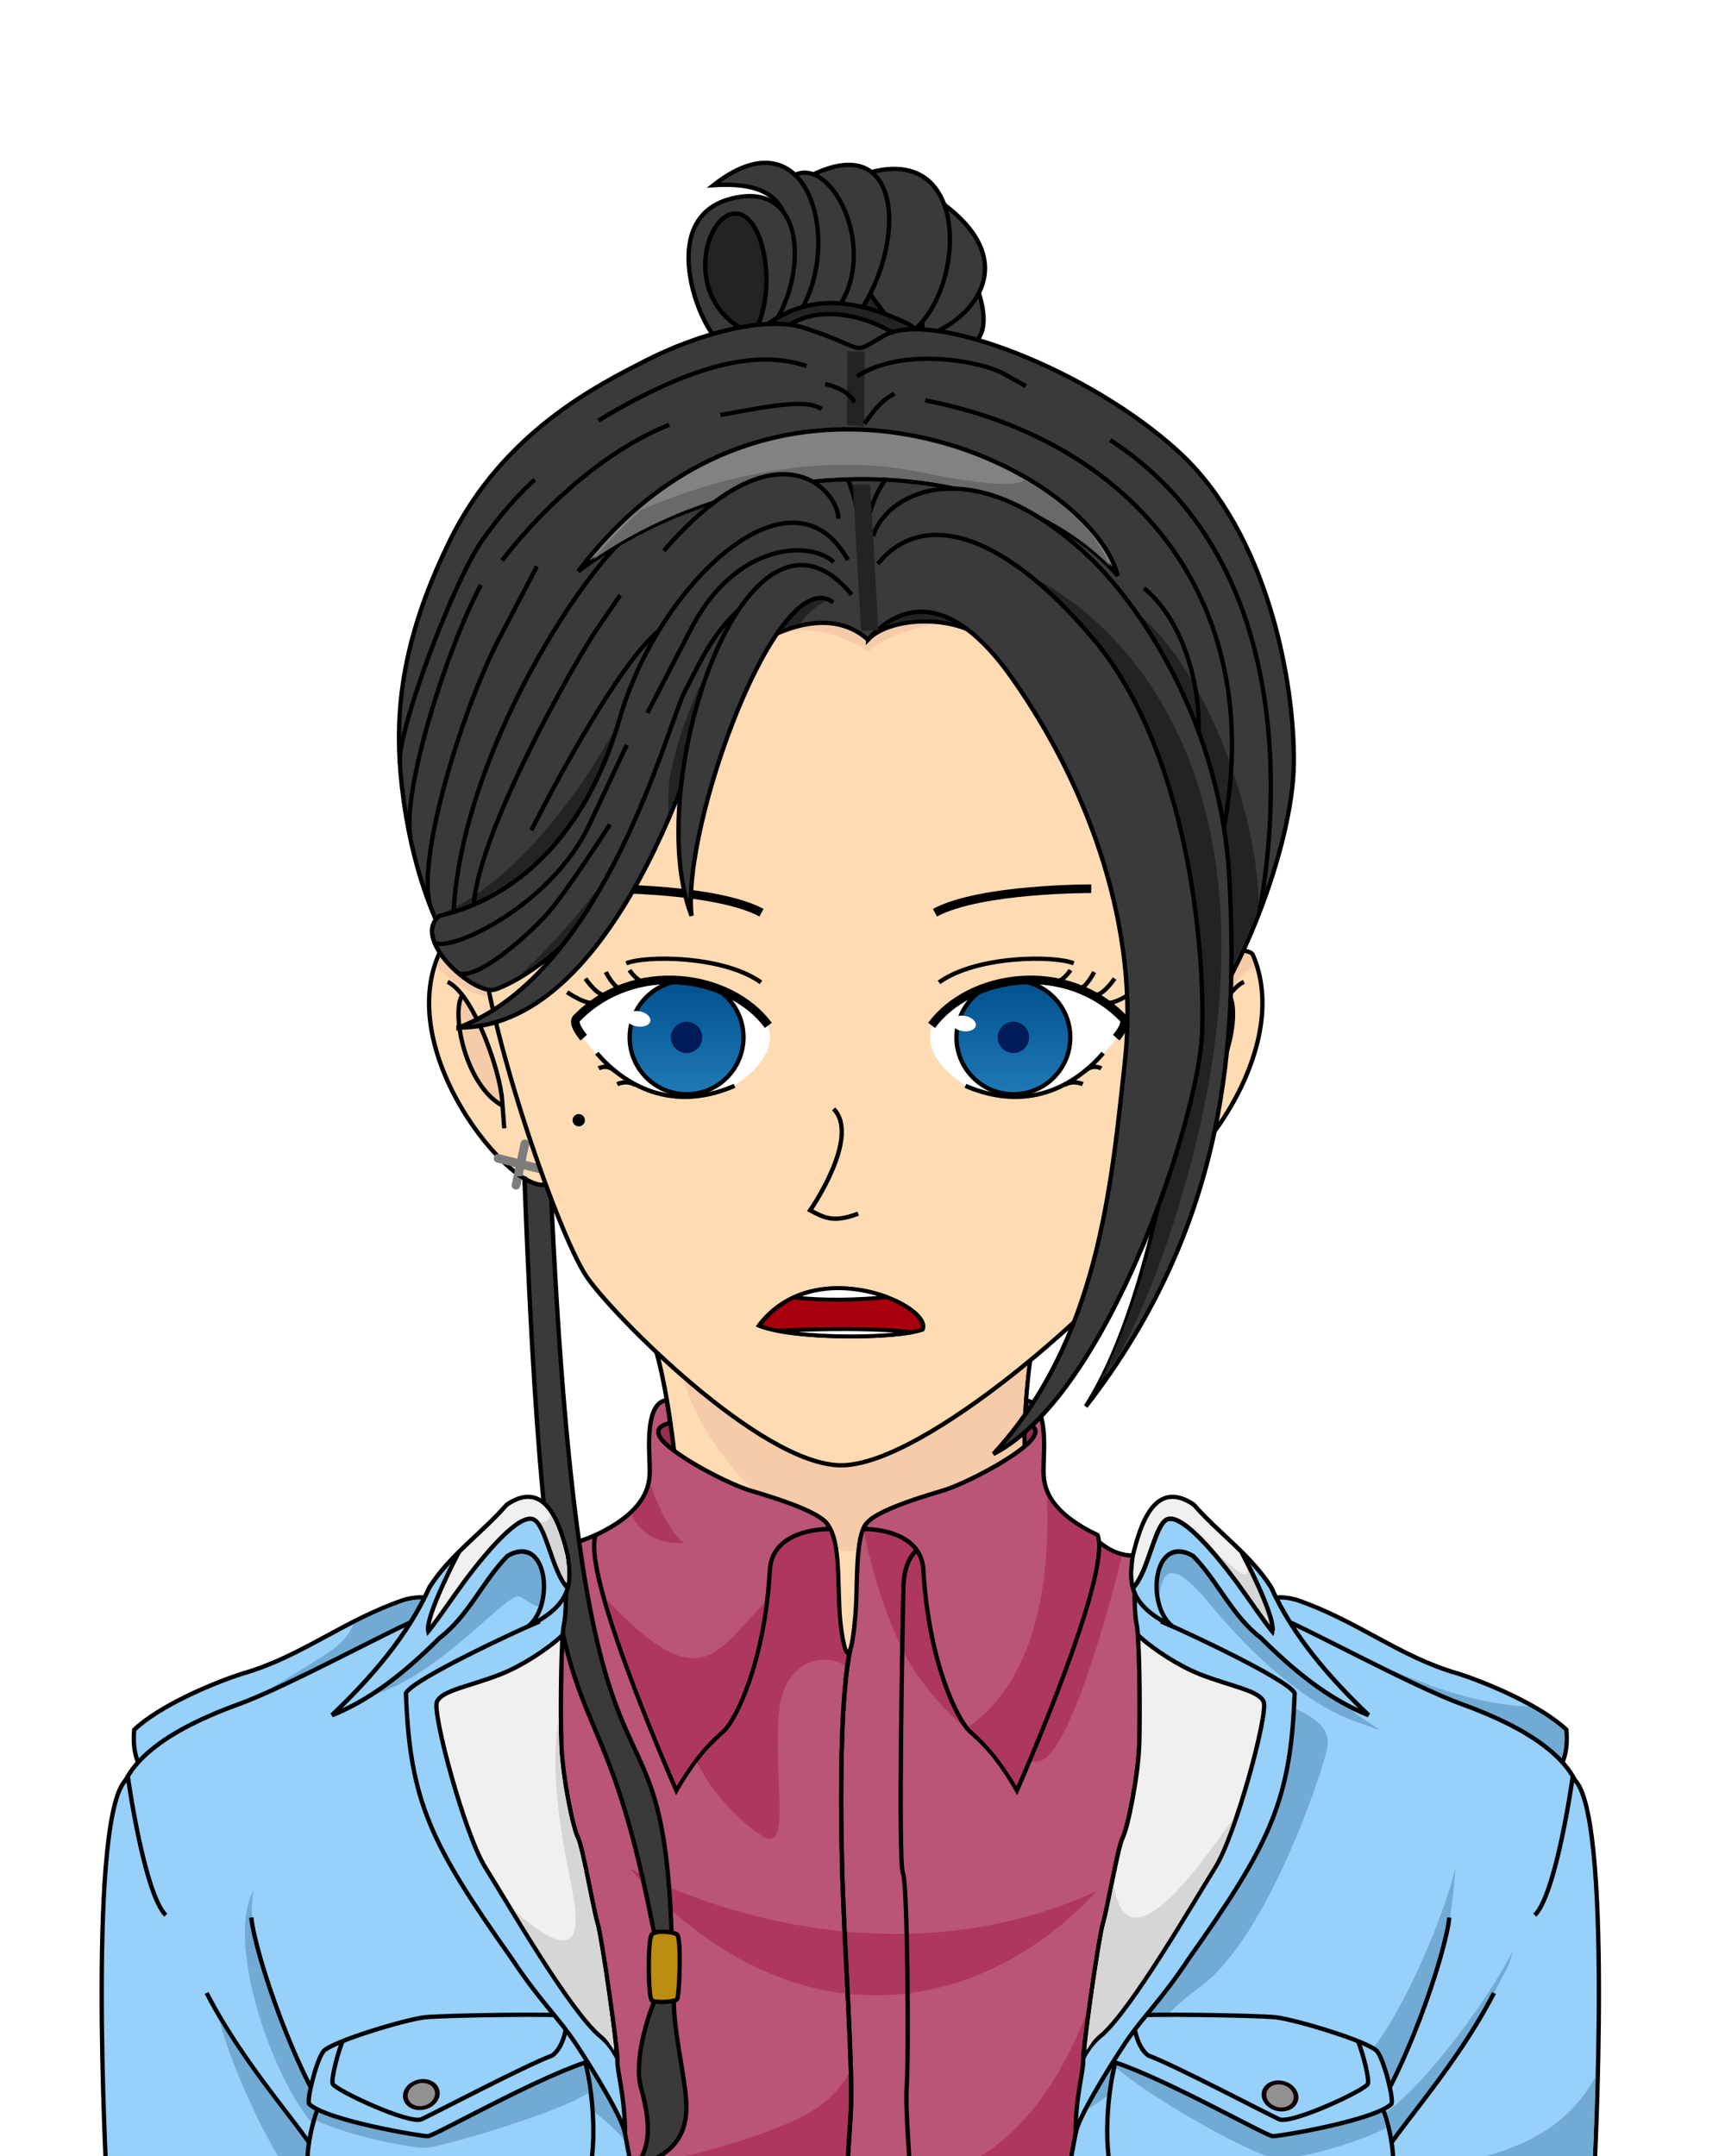 <?xml version="1.0" encoding="UTF-8" standalone="no"?>
<svg
   xmlns:dc="http://purl.org/dc/elements/1.1/"
   xmlns:cc="http://creativecommons.org/ns#"
   xmlns:rdf="http://www.w3.org/1999/02/22-rdf-syntax-ns#"
   xmlns:svg="http://www.w3.org/2000/svg"
   xmlns="http://www.w3.org/2000/svg"
   xmlns:xlink="http://www.w3.org/1999/xlink"
   id="svg8"
   version="1.1"
   viewBox="0 0 105.833 132.292"
   height="500"
   width="400">
  <defs
     id="defs2">
    <linearGradient
       id="linearGradient1715">
      <stop
         id="stop1711"
         offset="0"
         style="stop-color:#004f8d;stop-opacity:1" />
      <stop
         id="stop1713"
         offset="1"
         style="stop-color:#217bb8;stop-opacity:1" />
    </linearGradient>
    <filter
       height="1.316"
       y="-0.158"
       width="2.81"
       x="-0.905"
       id="filter2325-4-2-3-6"
       style="color-interpolation-filters:sRGB">
      <feGaussianBlur
         id="feGaussianBlur2327-67-5-5-5"
         stdDeviation="2.228" />
    </filter>
    <filter
       height="1.456"
       y="-0.228"
       width="2.921"
       x="-0.96"
       id="filter2397-4-8-8-5"
       style="color-interpolation-filters:sRGB">
      <feGaussianBlur
         id="feGaussianBlur2399-20-4-12-6"
         stdDeviation="1.663" />
    </filter>
    <linearGradient
       gradientUnits="userSpaceOnUse"
       y2="229.933"
       x2="41.837"
       y1="222.491"
       x1="41.837"
       id="linearGradient1717-29-4-3-0"
       xlink:href="#linearGradient1715" />
    <linearGradient
       y2="229.933"
       x2="41.837"
       y1="222.491"
       x1="41.837"
       gradientTransform="translate(21.11)"
       gradientUnits="userSpaceOnUse"
       id="linearGradient10783"
       xlink:href="#linearGradient1715" />
  </defs>
  <g
     style="display:inline"
     transform="translate(0,-164.708)"
     id="layer1">
    <g
       transform="translate(-205.806,110.372)"
       id="g25330">
      <g
         transform="translate(205.806,-108.184)"
         style="display:inline"
         id="g3048-1-6-7-2">
        <path
           id="path3035-3-7-7-1"
           d="m 52.728,180.749 0.945,-1.039 1.394,1.961 -1.559,0.898 -1.087,-0.969 z"
           style="fill:#232323;fill-opacity:1;stroke:none;stroke-width:0.265px;stroke-linecap:butt;stroke-linejoin:miter;stroke-opacity:1" />
        <path
           id="path3015-62-1-8-3"
           d="m 59.601,183.678 c 1.604,-0.935 0.119,-4.039 0.119,-4.039 l -1.772,0.732 -0.709,2.764 z"
           style="fill:#3a3a3a;fill-opacity:1;stroke:#000000;stroke-width:0.265px;stroke-linecap:butt;stroke-linejoin:miter;stroke-opacity:1" />
        <path
           id="path3017-0-1-3-1"
           d="m 56.602,183.158 c 2.362,-0.52 6.496,-4.134 1.394,-8.032 -0.827,-0.921 -1.488,1.323 -1.488,1.323 z"
           style="fill:#3a3a3a;fill-opacity:1;stroke:#000000;stroke-width:0.265px;stroke-linecap:butt;stroke-linejoin:miter;stroke-opacity:1" />
        <path
           id="path3019-7-0-1-0"
           d="m 55.458,183.182 c 3.582,-1.819 4.515,-11.576 -1.767,-10.158 -6.281,1.417 1.767,10.158 1.767,10.158 z"
           style="fill:#3a3a3a;fill-opacity:1;stroke:#000000;stroke-width:0.265px;stroke-linecap:butt;stroke-linejoin:miter;stroke-opacity:1" />
        <path
           id="path3021-78-2-2-6"
           d="m 50.885,183.631 c 4.607,-3.378 5.528,-13.607 -1.063,-10.371 -0.52,2.717 1.063,10.371 1.063,10.371 z"
           style="fill:#3a3a3a;fill-opacity:1;stroke:#000000;stroke-width:0.265px;stroke-linecap:butt;stroke-linejoin:miter;stroke-opacity:1" />
        <path
           id="path3023-3-0-6-7"
           d="m 49.137,183.206 c 5.906,-2.599 2.48,-11.198 -0.331,-9.969 -0.969,4.772 0.331,9.969 0.331,9.969 z"
           style="fill:#3a3a3a;fill-opacity:1;stroke:#000000;stroke-width:0.265px;stroke-linecap:butt;stroke-linejoin:miter;stroke-opacity:1" />
        <path
           id="path3025-77-9-98-3"
           d="m 47.979,182.924 c 4.158,-3.44 2.339,-14.189 -4.205,-9.04 3.898,-0.247 6,1.214 3.685,8.433 -0.024,0.877 0.52,0.607 0.52,0.607 z"
           style="fill:#3a3a3a;fill-opacity:1;stroke:#000000;stroke-width:0.265px;stroke-linecap:butt;stroke-linejoin:miter;stroke-opacity:1" />
        <path
           id="path3027-7-1-1-8"
           d="m 46.704,183.229 c 2.575,-2.102 3.402,-9.497 -1.488,-8.599 -4.89,0.898 -2.551,7.3 -1.323,8.599 1.228,1.299 2.811,0 2.811,0 z"
           style="fill:#3a3a3a;fill-opacity:1;stroke:#000000;stroke-width:0.265px;stroke-linecap:butt;stroke-linejoin:miter;stroke-opacity:1" />
        <path
           id="path3029-4-7-9-0"
           d="m 46.137,183.182 c 1.654,-2.551 0.803,-7.56 -1.016,-7.56 -1.819,0 -3.189,4.961 0.331,7.04 3.52,2.079 0.685,0.52 0.685,0.52 z"
           style="fill:#232323;fill-opacity:1;stroke:#000000;stroke-width:0.265px;stroke-linecap:butt;stroke-linejoin:miter;stroke-opacity:1" />
        <path
           id="path3031-4-2-73-4"
           d="m 46.137,183.182 c 2.646,-2.41 5.504,-2.764 9.591,-0.78 1.323,0.85 1.373,1.252 -0.27,0.78 -1.643,-0.472 -3.887,-1.512 -6.321,-0.732 -2.433,0.78 -3,0.732 -3,0.732 z"
           style="fill:#232323;fill-opacity:1;stroke:#000000;stroke-width:0.265px;stroke-linecap:butt;stroke-linejoin:miter;stroke-opacity:1" />
        <path
           id="path3033-56-6-4-8"
           d="m 55.822,183.796 c -1.299,-1.512 -5.67,-3.189 -8.008,-0.827 -0.543,0.496 5.215,1.186 5.215,1.186 z"
           style="fill:#3a3a3a;fill-opacity:1;stroke:#000000;stroke-width:0.265px;stroke-linecap:butt;stroke-linejoin:miter;stroke-opacity:1" />
      </g>
      <g
         style="display:inline"
         id="g1835-2-5-5-1-1"
         transform="matrix(-1,0,0,1,309.583,-108.184)">
        <path
           id="path1072-4-7-8-1-8"
           d="m 31.041,223.052 c -0.567,-2.221 -3.685,-2.504 -4.11,-1.984 -3,6.753 6.043,16.517 7.04,13.654 0.709,-1.559 -2.929,-11.67 -2.929,-11.67 z"
           style="fill:#ffdbb4;fill-opacity:1;stroke:#000000;stroke-width:0.265px;stroke-linecap:butt;stroke-linejoin:miter;stroke-opacity:1" />
        <path
           id="path1701-1-7-6-3-3"
           d="m 28.331,223.635 -0.148,0.499 -0.071,0.827 0.018,0.612 0.218,1.006 0.201,0.697 0.295,0.709 0.461,0.827 0.437,0.591 0.532,0.602 0.529,0.346 0.002,-0.559 -0.177,-0.957 -0.26,-0.98 -0.366,-1.146 -0.425,-0.957 -0.508,-1.134 z"
           style="fill:#ffc39c;fill-opacity:1;stroke:none;stroke-width:0.265px;stroke-linecap:butt;stroke-linejoin:miter;stroke-opacity:1" />
        <path
           id="path1094-3-1-1-4-8"
           d="m 32.225,232.441 a 0.265,0.265 0 0 0 -0.026,-10e-4 0.265,0.265 0 0 0 -0.258,0.214 l -0.206,0.964 -1.115,-0.281 a 0.265,0.265 0 0 0 -0.052,-0.008 0.265,0.265 0 0 0 -0.076,0.522 l 1.133,0.286 -0.224,1.048 a 0.265,0.265 0 1 0 0.518,0.111 l 0.219,-1.029 0.819,0.207 a 0.265,0.265 0 1 0 0.131,-0.514 l -0.84,-0.212 0.21,-0.984 a 0.265,0.265 0 0 0 -0.233,-0.322 z"
           style="color:#000000;font-style:normal;font-variant:normal;font-weight:normal;font-stretch:normal;font-size:medium;line-height:normal;font-family:sans-serif;font-variant-ligatures:normal;font-variant-position:normal;font-variant-caps:normal;font-variant-numeric:normal;font-variant-alternates:normal;font-feature-settings:normal;text-indent:0;text-align:start;text-decoration:none;text-decoration-line:none;text-decoration-style:solid;text-decoration-color:#000000;letter-spacing:normal;word-spacing:normal;text-transform:none;writing-mode:lr-tb;direction:ltr;text-orientation:mixed;dominant-baseline:auto;baseline-shift:baseline;text-anchor:start;white-space:normal;shape-padding:0;clip-rule:nonzero;display:inline;overflow:visible;visibility:visible;opacity:1;isolation:auto;mix-blend-mode:normal;color-interpolation:sRGB;color-interpolation-filters:linearRGB;solid-color:#000000;solid-opacity:1;vector-effect:none;fill:#7c7c7c;fill-opacity:1;fill-rule:nonzero;stroke:none;stroke-width:0.529;stroke-linecap:round;stroke-linejoin:miter;stroke-miterlimit:4;stroke-dasharray:none;stroke-dashoffset:0;stroke-opacity:1;color-rendering:auto;image-rendering:auto;shape-rendering:auto;text-rendering:auto;enable-background:accumulate" />
        <path
           id="path1090-8-8-6-6-0"
           d="m 27.462,222.766 c 1.604,0.768 3.207,5.446 3.341,7.216 0.134,1.771 0.134,1.771 0.134,1.771"
           style="fill:none;stroke:#000000;stroke-width:0.265px;stroke-linecap:butt;stroke-linejoin:miter;stroke-opacity:1" />
        <path
           id="path1092-6-4-4-0-9"
           d="m 28.331,223.635 c -0.635,1.136 0.234,5.479 2.472,6.715"
           style="fill:none;stroke:#000000;stroke-width:0.265px;stroke-linecap:butt;stroke-linejoin:miter;stroke-opacity:1" />
      </g>
      <g
         transform="translate(205.806,-108.184)"
         style="display:inline"
         id="g1835-3-9-9-5">
        <path
           id="path1072-2-0-8-0"
           d="m 31.041,223.052 c -0.567,-2.221 -3.685,-2.504 -4.11,-1.984 -3,6.753 6.043,16.517 7.04,13.654 0.709,-1.559 -2.929,-11.67 -2.929,-11.67 z"
           style="fill:#ffdbb4;fill-opacity:1;stroke:#000000;stroke-width:0.265px;stroke-linecap:butt;stroke-linejoin:miter;stroke-opacity:1" />
        <path
           id="path1701-8-6-3-9"
           d="m 28.331,223.635 -0.148,0.499 -0.071,0.827 0.018,0.612 0.218,1.006 0.201,0.697 0.295,0.709 0.461,0.827 0.437,0.591 0.532,0.602 0.529,0.346 0.002,-0.559 -0.177,-0.957 -0.26,-0.98 -0.366,-1.146 -0.425,-0.957 -0.508,-1.134 z"
           style="fill:#f6cba9;fill-opacity:1;stroke:none;stroke-width:0.265px;stroke-linecap:butt;stroke-linejoin:miter;stroke-opacity:1" />
        <path
           id="path1094-4-1-3-2"
           d="m 32.225,232.441 a 0.265,0.265 0 0 0 -0.026,-10e-4 0.265,0.265 0 0 0 -0.258,0.214 l -0.206,0.964 -1.115,-0.281 a 0.265,0.265 0 0 0 -0.052,-0.008 0.265,0.265 0 0 0 -0.076,0.522 l 1.133,0.286 -0.224,1.048 a 0.265,0.265 0 1 0 0.518,0.111 l 0.219,-1.029 0.819,0.207 a 0.265,0.265 0 1 0 0.131,-0.514 l -0.84,-0.212 0.21,-0.984 a 0.265,0.265 0 0 0 -0.233,-0.322 z"
           style="color:#000000;font-style:normal;font-variant:normal;font-weight:normal;font-stretch:normal;font-size:medium;line-height:normal;font-family:sans-serif;font-variant-ligatures:normal;font-variant-position:normal;font-variant-caps:normal;font-variant-numeric:normal;font-variant-alternates:normal;font-feature-settings:normal;text-indent:0;text-align:start;text-decoration:none;text-decoration-line:none;text-decoration-style:solid;text-decoration-color:#000000;letter-spacing:normal;word-spacing:normal;text-transform:none;writing-mode:lr-tb;direction:ltr;text-orientation:mixed;dominant-baseline:auto;baseline-shift:baseline;text-anchor:start;white-space:normal;shape-padding:0;clip-rule:nonzero;display:inline;overflow:visible;visibility:visible;opacity:1;isolation:auto;mix-blend-mode:normal;color-interpolation:sRGB;color-interpolation-filters:linearRGB;solid-color:#000000;solid-opacity:1;vector-effect:none;fill:#7c7c7c;fill-opacity:1;fill-rule:nonzero;stroke:none;stroke-width:0.529;stroke-linecap:round;stroke-linejoin:miter;stroke-miterlimit:4;stroke-dasharray:none;stroke-dashoffset:0;stroke-opacity:1;color-rendering:auto;image-rendering:auto;shape-rendering:auto;text-rendering:auto;enable-background:accumulate" />
        <path
           id="path1090-2-3-51-3"
           d="m 27.462,222.766 c 1.604,0.768 3.207,5.446 3.341,7.216 0.134,1.771 0.134,1.771 0.134,1.771"
           style="fill:none;stroke:#000000;stroke-width:0.265px;stroke-linecap:butt;stroke-linejoin:miter;stroke-opacity:1" />
        <path
           id="path1092-2-5-9-2"
           d="m 28.331,223.635 c -0.635,1.136 0.234,5.479 2.472,6.715"
           style="fill:none;fill-opacity:1;stroke:#000000;stroke-width:0.265px;stroke-linecap:butt;stroke-linejoin:miter;stroke-opacity:1" />
      </g>
      <path
         style="display:inline;fill:#f6cba9;fill-opacity:1;stroke:none;stroke-width:0.265px;stroke-linecap:butt;stroke-linejoin:miter;stroke-opacity:1"
         d="m 233.483,112.794 v 0.001 c -0.337,0.011 -0.575,0.104 -0.633,0.168 -0.098,0.223 -0.182,0.449 -0.254,0.679 1.107,1.143 3.059,2.336 3.678,1.592 0.165,-0.198 0.267,-0.433 0.327,-0.683 -0.356,-0.84 -1.129,-1.334 -1.903,-1.577 -0.438,-0.137 -0.871,-0.191 -1.215,-0.18 z"
         id="path2845-4-3-8-7" />
      <path
         style="display:inline;fill:#942f4f;fill-opacity:1;stroke:none;stroke-width:0.265px;stroke-linecap:butt;stroke-linejoin:miter;stroke-opacity:1"
         d="m 246.13,141.426 1.203,-0.351 0.234,2.172 -0.735,0.518 -1.002,-0.902 z"
         id="path1091-5-6-0-9" />
      <path
         style="display:inline;fill:#942f4f;fill-opacity:1;stroke:none;stroke-width:0.265px;stroke-linecap:butt;stroke-linejoin:miter;stroke-opacity:1"
         d="m 268.313,141.041 1.203,0.434 0.067,1.353 -0.819,0.735 -0.718,-0.768 z"
         id="path1089-3-1-33-3" />
      <path
         style="display:inline;fill:#ffdbb4;fill-opacity:1;stroke:#000000;stroke-width:0.265px;stroke-linecap:butt;stroke-linejoin:miter;stroke-opacity:1"
         d="m 244.926,135.049 c 1.654,0.898 2.457,10.394 2.457,10.394 l 6.648,2.33 3.652,10.804 3.213,-10.678 c 0,0 8.268,-2.221 7.89,-3.638 -0.378,-1.417 0.142,-6.898 0.52,-8.032 0.378,-1.134 -11.292,2.835 -11.292,2.835 z"
         id="path1087-7-9-4-3" />
      <path
         style="display:inline;fill:#f6cba9;fill-opacity:1;stroke:none;stroke-width:0.265px;stroke-linecap:butt;stroke-linejoin:miter;stroke-opacity:1"
         d="m 246.979,135.817 c 0.188,0.817 0.378,1.636 0.593,2.539 1.544,6.484 8.421,11.056 10.215,11.15 0.448,0.024 1.45,-0.246 2.701,-0.71 l 0.303,-1.006 0.072,-0.018 c 0,0 2.061,-0.555 4.074,-1.285 0.554,-0.201 1.1,-0.416 1.601,-0.635 0.76,-0.467 1.48,-0.96 2.126,-1.467 0.003,-0.032 7.9e-4,-0.062 -0.007,-0.09 -0.102,-0.382 -0.136,-0.993 -0.135,-1.729 0.002,-0.736 0.042,-1.59 0.107,-2.437 0.065,-0.847 0.154,-1.686 0.25,-2.385 0.096,-0.697 0.199,-1.247 0.301,-1.553 -0.027,-0.014 -0.12,-0.035 -0.252,-0.035 -0.264,0 -0.685,0.06 -1.201,0.166 -1.033,0.211 -2.455,0.601 -3.889,1.026 -2.867,0.849 -5.783,1.842 -5.783,1.842 l -0.039,0.013 -2.4,-0.736 -2.115,0.597 c 0,0 -0.242,-0.631 -0.547,-1.414 z"
         id="path1650-4-0-1-7" />
      <path
         style="display:inline;fill:#ba5575;fill-opacity:1;stroke:#000000;stroke-width:0.265px;stroke-linecap:butt;stroke-linejoin:miter;stroke-opacity:1"
         d="m 254.031,147.773 c 4.024,-1.914 2.907,3.274 3.391,6.582 0.484,3.307 0.819,-0.084 0.902,-1.453 0.084,-1.37 -0.03,-4.356 0.637,-5.075 0.667,-0.718 13.321,0.345 13.841,0.77 0.52,0.425 1.258,1.168 2.507,1.192 1.249,0.024 2.726,8.024 2.726,8.024 l -4.454,22.877 -0.558,7.726 -30.135,-0.134 -1.336,-12.963 -2.84,-14.032 c 0,0 -0.354,-12.088 0.591,-12.064 0.945,0.024 1.708,-0.12 3.051,-0.698 1.343,-0.578 11.676,-0.752 11.676,-0.752 z"
         id="path1081-1-6-4-2" />
      <path
         style="display:inline;fill:#ae375d;fill-opacity:1;stroke:none;stroke-width:0.265px;stroke-linecap:butt;stroke-linejoin:miter;stroke-opacity:1"
         d="m 273.581,174.534 c -0.802,2.672 -3.14,10.852 -9.755,13.119 -6.615,2.268 -8.553,2.915 -8.553,2.915 l 18.639,1.779 z"
         id="path1415-0-3-9-8" />
      <path
         style="display:inline;fill:#ae375d;fill-opacity:1;stroke:none;stroke-width:0.265px;stroke-linecap:butt;stroke-linejoin:miter;stroke-opacity:1"
         d="m 261.331,147.716 c -0.642,-0.003 -1.188,0.013 -1.592,0.051 -0.202,0.019 -0.367,0.045 -0.486,0.074 -0.119,0.029 -0.192,0.072 -0.195,0.076 -0.086,0.092 -0.164,0.254 -0.232,0.457 0.623,3.138 1.882,6.712 3.165,8.592 2.046,2.997 5.29,5.676 7.502,5.454 1.961,-0.197 4.57,-10.276 5.143,-12.584 -0.91,-0.217 -1.504,-0.799 -1.919,-1.138 0.013,0.011 -0.066,-0.031 -0.182,-0.06 -0.116,-0.029 -0.276,-0.062 -0.472,-0.096 -0.393,-0.068 -0.931,-0.141 -1.565,-0.215 -1.267,-0.148 -2.918,-0.297 -4.572,-0.412 -1.654,-0.114 -3.312,-0.194 -4.596,-0.199 z"
         id="path1379-6-7-4-9" />
      <path
         style="display:inline;fill:#ae375d;fill-opacity:1;stroke:none;stroke-width:0.265px;stroke-linecap:butt;stroke-linejoin:miter;stroke-opacity:1"
         d="m 255.558,147.494 c -0.075,-0.002 -0.153,5.3e-4 -0.237,0.009 -0.334,0.033 -0.739,0.154 -1.232,0.389 l -0.027,0.014 h -0.027 c 0,0 -1.164,0.021 -2.713,0.067 -0.332,1.024 -3.601,11.179 -3.22,13.148 0.401,2.071 2.572,4.644 4.477,5.88 1.904,1.236 0.534,-4.343 1.069,-7.985 0.42,-2.863 2.853,-3.37 4.126,-2.386 l 0.075,-0.697 0.009,-0.044 c -0.006,0.001 -0.012,0.004 -0.019,0.004 -0.081,0.006 -0.146,-0.044 -0.186,-0.093 -0.079,-0.099 -0.128,-0.24 -0.186,-0.469 -0.057,-0.228 -0.115,-0.539 -0.176,-0.955 -0.246,-1.678 -0.089,-3.805 -0.367,-5.244 -0.139,-0.719 -0.385,-1.247 -0.801,-1.486 -0.156,-0.09 -0.342,-0.143 -0.566,-0.15 z"
         id="path1081-3-43-6-8-5" />
      <path
         style="display:inline;fill:#ae375d;fill-opacity:1;stroke:none;stroke-width:0.265px;stroke-linecap:butt;stroke-linejoin:miter;stroke-opacity:1"
         d="m 257.966,181.436 c -0.495,0.912 -1.266,1.794 -2.398,2.468 -2.973,1.771 -10.123,3.475 -12.027,3.508 -1.904,0.033 -0.668,2.906 -0.668,2.906 l 14.988,-0.406 z"
         id="path1246-1-4-2-5" />
      <path
         style="display:inline;fill:#ae375d;fill-opacity:1;stroke:none;stroke-width:0.265px;stroke-linecap:butt;stroke-linejoin:miter;stroke-opacity:1"
         d="m 244.426,168.971 c 4.811,2.606 16.838,6.815 28.665,1.403 -7.016,7.617 -18.642,9.889 -28.665,-1.403 z"
         id="path1244-3-6-5-4" />
      <path
         style="display:inline;fill:#3a3a3a;fill-opacity:1;stroke:#000000;stroke-width:0.265px;stroke-linecap:butt;stroke-linejoin:miter;stroke-opacity:1"
         d="m 237.982,126.651 c 1.499,39.863 4.025,26.174 7.888,45.959 1.178,4.529 0.827,1.79 1.161,1.038 -0.515,-18.766 -5.538,-3.184 -7.45,-46.787 -0.324,0.322 -0.904,0.212 -1.6,-0.21 z"
         id="path1179-4-1-3-3" />
      <path
         style="display:inline;fill:#97d0f9;fill-opacity:1;stroke:#000000;stroke-width:0.265px;stroke-linecap:butt;stroke-linejoin:miter;stroke-opacity:1"
         d="m 301.032,163.539 c 0.926,-1.166 0.936,-2.145 0.879,-3.062 -1.538,-1.464 -4.785,-2.854 -6.668,-3.456 -3.59,-1.024 -6.161,-3.255 -9.95,-4.537 -3.663,-0.924 -1.466,3.243 0.771,3.386 5.087,2.363 9.946,5.17 14.969,7.669 z"
         id="path853-8-3-2-1" />
      <path
         style="display:inline;fill:#71aad3;fill-opacity:1;stroke:none;stroke-width:0.265px;stroke-linecap:butt;stroke-linejoin:miter;stroke-opacity:1"
         d="m 288.382,155.526 -0.058,1.283 c 4.264,2.099 8.403,4.434 12.651,6.552 0.806,-1.067 0.853,-1.952 0.801,-2.814 -0.554,-0.519 -1.335,-1.033 -2.193,-1.506 -1.824,-0.046 -4.141,-0.577 -6.337,-1.405 -4.252,-1.605 -4.865,-2.109 -4.865,-2.109 z"
         id="path1931-9-0-15-7" />
      <path
         style="display:inline;fill:#97d0f9;fill-opacity:1;stroke:#000000;stroke-width:0.265px;stroke-linecap:butt;stroke-linejoin:miter;stroke-opacity:1"
         d="m 276.18,150.191 1.37,-2.811 c 0,0 5.221,5.693 6.615,6.166 1.394,0.472 8.249,4.247 11.339,5.363 4.046,1.46 7.057,3.423 7.34,5.986 1.11,4.347 0.337,22.078 0.337,22.078 l -31.711,0.005 1.069,-5.629 4.694,-20.062 -1.219,-7.151 -0.496,-3.024 z"
         id="path857-4-4-2-1" />
      <path
         style="display:inline;fill:#71aad3;fill-opacity:1;stroke:none;stroke-width:0.265px;stroke-linecap:butt;stroke-linejoin:miter;stroke-opacity:1"
         d="m 290.567,183.94 c 3.823,-3.843 4.546,-15.032 4.546,-15.032 -0.862,3.601 -3.97,10.607 -6.088,12.15 -2.118,1.543 1.542,2.881 1.542,2.881 z"
         id="path1576-1-8-4-1-8" />
      <path
         style="display:inline;fill:#97d0f9;fill-opacity:1;stroke:none;stroke-width:0.265px;stroke-linecap:butt;stroke-linejoin:miter;stroke-opacity:1"
         d="m 290.803,182.709 0.638,-0.98 1.146,-2.622 0.98,-2.563 0.862,-2.965 0.236,0.201 -0.969,5.587 -1.606,3.036 -1.524,1.538 z"
         id="path1982-1-3-9-8" />
      <path
         style="display:inline;fill:#71aad3;fill-opacity:1;stroke:none;stroke-width:0.265px;stroke-linecap:butt;stroke-linejoin:miter;stroke-opacity:1"
         d="m 276.886,152.771 c 0.154,-2.032 0.664,-3.028 3.192,0.043 2.528,3.071 5.859,6.095 8.906,7.158 3.242,1.175 0.102,0.069 -1.063,-1.559 -0.803,-1.158 -4.654,-5.552 -4.654,-5.552 l -4.654,-4.607 -2.268,1.158 z"
         id="path1869-5-2-7-8" />
      <path
         style="display:inline;fill:#71aad3;fill-opacity:1;stroke:none;stroke-width:0.265px;stroke-linecap:butt;stroke-linejoin:miter;stroke-opacity:1"
         d="m 284.082,158.681 c 2.639,1.002 3.374,1.737 3.14,2.973 -0.234,1.236 -3.608,11.526 -7.751,14.566 -4.143,3.04 -3.274,4.51 -3.976,5.245 -0.702,0.735 -2.84,2.372 -3.207,2.372 -0.033,-0.969 0.434,-4.744 0.434,-4.744 z"
         id="path1417-21-0-1-5" />
      <path
         style="display:inline;fill:#97d0f9;fill-opacity:1;stroke:#000000;stroke-width:0.265px;stroke-linecap:butt;stroke-linejoin:miter;stroke-opacity:1"
         d="m 277.184,154.444 c -1.634,-1.34 -0.602,-6.055 1.822,-4.638 1.53,1.551 2.38,3.668 4.16,5.028 1.926,1.913 4.054,3.718 6.599,4.742 -2.384,-2.285 -4.609,-4.817 -5.979,-7.849 -1.26,-1.979 -3.243,-3.338 -4.743,-5.062 -2.422,-1.655 -3.521,1.723 -3.698,3.573 -0.224,1.595 0.377,3.391 1.84,4.206 z"
         id="path851-0-2-5-1" />
      <path
         style="display:inline;fill:#71aad3;fill-opacity:1;stroke:none;stroke-width:0.265px;stroke-linecap:butt;stroke-linejoin:miter;stroke-opacity:1"
         d="m 290.867,187.593 c 4.587,-2.889 7.798,-13.631 7.798,-13.631 -1.647,3.317 -6.245,9.448 -8.655,10.478 -2.41,1.03 0.858,3.154 0.858,3.154 z"
         id="path1576-5-7-7-7" />
      <path
         style="display:inline;fill:#97d0f9;fill-opacity:1;stroke:#000000;stroke-width:0.265px;stroke-linecap:butt;stroke-linejoin:miter;stroke-opacity:1"
         d="m 299.969,171.854 c 1.323,-1.323 2.315,-8.41 2.315,-8.41 2.551,1.606 1.323,24.474 1.323,24.474 l -13.465,-0.331 c 0.709,-1.984 4.63,-5.764 7.323,-10.961"
         id="path855-1-5-0-5" />
      <path
         style="display:inline;fill:none;stroke:#000000;stroke-width:0.265px;stroke-linecap:butt;stroke-linejoin:miter;stroke-opacity:1"
         d="m 289.386,185.178 c 2.551,-3.307 5.103,-10.914 5.339,-13.182"
         id="path863-9-1-0-6" />
      <path
         style="display:inline;fill:#97d0f9;fill-opacity:1;stroke:#000000;stroke-width:0.265px;stroke-linecap:butt;stroke-linejoin:miter;stroke-opacity:1"
         d="m 274.621,180.004 c -0.543,0.591 -1.181,4.465 -0.732,7.158 0.449,2.693 0.402,2.788 0.402,2.788 l 16.678,-1.087 c 0.898,-2.268 -0.402,-5.575 -0.661,-5.835 -0.26,-0.26 -15.686,-3.024 -15.686,-3.024 z"
         id="path861-26-0-0-5" />
      <path
         style="display:inline;fill:#71aad3;fill-opacity:1;stroke:none;stroke-width:0.265px;stroke-linecap:butt;stroke-linejoin:miter;stroke-opacity:1"
         d="m 274.694,180.152 c -0.096,0.126 -0.233,0.425 -0.352,0.875 -0.016,0.059 -0.03,0.126 -0.045,0.189 2.224,1.966 8.528,5.443 9.797,5.566 1.168,0.113 4.958,-0.916 6.772,-1.888 -0.107,-0.431 -0.229,-0.816 -0.343,-1.117 -0.071,-0.188 -0.139,-0.344 -0.195,-0.459 -0.054,-0.11 -0.103,-0.18 -0.11,-0.188 -0.006,-0.003 -0.01,-0.006 -0.021,-0.01 -0.032,-0.011 -0.081,-0.024 -0.143,-0.041 -0.124,-0.034 -0.301,-0.077 -0.523,-0.127 -0.023,-0.005 -0.071,-0.014 -0.095,-0.02 l -5.577,1.345 -5.292,-3.047 c 0,0 -0.941,-0.385 -2.012,-0.744 -0.907,-0.164 -1.823,-0.329 -1.86,-0.335 z"
         id="path1506-3-0-9-0" />
      <path
         style="display:inline;fill:#97d0f9;fill-opacity:1;stroke:#000000;stroke-width:0.265px;stroke-linecap:butt;stroke-linejoin:miter;stroke-opacity:1"
         d="m 273.581,180.689 c 3.166,0.85 9.898,4.725 10.323,4.725 0.425,0 6.142,-0.953 7.252,-1.961 0.213,-0.118 -0.402,-2.646 -0.85,-3.236 -0.449,-0.591 -5.079,-1.984 -6.26,-2.103 -1.181,-0.118 -8.292,-0.236 -8.977,-0.071 -0.685,0.165 -1.488,2.646 -1.488,2.646 z"
         id="path859-17-5-9-1" />
      <path
         style="display:inline;fill:none;stroke:#000000;stroke-width:0.265px;stroke-linecap:butt;stroke-linejoin:miter;stroke-opacity:1"
         d="m 289.138,179.616 c 0.326,0.827 0.69,2.318 0.59,2.585 -0.166,0.392 -4.711,2.506 -5.446,2.172 -0.735,-0.334 -6.358,-3.291 -8.018,-3.909 -0.769,-0.537 -0.905,-2.015 -0.905,-2.015"
         id="path897-7-5-8-5" />
      <path
         style="display:inline;fill:#97d0f9;fill-opacity:1;stroke:#000000;stroke-width:0.265px;stroke-linecap:butt;stroke-linejoin:miter;stroke-opacity:1"
         d="m 277.432,153.995 c 0.898,0.378 7.285,3.333 7.803,4.219 -0.231,6.645 -1.528,9.288 -6.481,16.287 -1.749,2.647 -2.833,3.567 -3.944,5.244 -1.11,1.677 -2.923,4.654 -3.017,5.528 0,-2.315 0.489,-3.827 0.466,-4.465 -0.024,-0.638 0.945,-7.536 1.228,-8.481 0.283,-0.945 0.898,-4.654 1.205,-5.244 0.307,-0.591 0.969,-3.851 1.016,-5.835 0.047,-1.984 0.024,-6.307 -0.165,-7.229 -0.189,-0.921 -0.071,-2.12 -0.189,-2.593 1.169,-2.07 0.108,1.585 2.079,2.569 z"
         id="path849-2-9-0-7" />
      <path
         style="display:inline;fill:#f0f0f0;fill-opacity:1;stroke:#000000;stroke-width:0.265px;stroke-linecap:butt;stroke-linejoin:miter;stroke-opacity:1"
         d="m 275.615,154.665 c 0.12,1.542 0.133,4.897 0.092,6.582 -0.047,1.984 -0.709,5.245 -1.016,5.835 -0.307,0.591 -0.922,4.299 -1.205,5.244 -0.27,0.9 -1.15,7.134 -1.215,8.286 0.243,-0.485 0.579,-0.954 1.05,-1.34 1.843,-1.512 5.764,-8.315 7.04,-10.347 1.276,-2.032 3.26,-9.45 2.977,-10.159 -0.283,-0.709 -1.99,-0.941 -3.921,-1.701 -1.206,-0.474 -2.785,-1.462 -3.801,-2.401 z"
         id="path849-0-6-7-5-5" />
      <path
         style="display:inline;fill:#97d0f9;fill-opacity:1;stroke:#000000;stroke-width:0.265px;stroke-linecap:butt;stroke-linejoin:miter;stroke-opacity:1"
         d="m 277.716,154.113 c -1.634,-1.34 -1.134,-5.725 1.29,-4.307 1.53,1.551 2.38,3.668 4.16,5.028 1.926,1.913 4.054,3.718 6.599,4.742 -2.384,-2.285 -4.609,-4.817 -5.979,-7.849 -1.26,-1.979 -3.243,-3.338 -4.743,-5.062 -2.422,-1.655 -3.296,1.333 -3.733,3.124 -0.224,1.595 -0.332,2.977 2.407,4.324 z"
         id="path851-8-9-4-7-0" />
      <path
         style="display:inline;fill:#f0f0f0;fill-opacity:1;stroke:none;stroke-width:0.265px;stroke-linecap:butt;stroke-linejoin:miter;stroke-opacity:1"
         d="m 277.669,146.317 c -0.051,0.003 -0.1,0.009 -0.149,0.017 v -0.001 c -0.388,0.068 -0.709,0.317 -0.984,0.682 -0.548,0.727 -0.878,1.902 -1.096,2.793 -1e-4,0.001 10e-5,0.001 0,0.002 -0.092,0.655 -0.156,1.256 -0.025,1.825 l 0.482,-0.77 0.449,-1.453 0.638,-1.264 0.224,-0.472 0.361,-0.165 0.655,0.201 0.862,0.65 0.984,1.088 0.692,0.802 0.815,1.016 1.193,-0.142 -0.295,-0.603 -0.283,-0.548 c -1.048,-1.085 -2.232,-2.063 -3.226,-3.199 -7.9e-4,-5.3e-4 -7.9e-4,5.3e-4 -0.002,0 -0.513,-0.35 -0.939,-0.478 -1.297,-0.458 z"
         id="path2934-7-1-84-8" />
      <path
         style="display:inline;fill:none;stroke:#000000;stroke-width:0.265px;stroke-linecap:butt;stroke-linejoin:miter;stroke-opacity:1"
         d="m 275.353,151.733 c 0.921,-0.992 1.302,-3.895 2.081,-4.177 1.021,-0.369 3.508,2.781 4.819,4.661 1.311,1.879 1.612,2.222 1.612,2.222 0.209,-0.919 -1.879,-4.867 -1.879,-4.867"
         id="path919-8-5-9-8" />
      <ellipse
         style="display:inline;opacity:1;fill:#919192;fill-opacity:1;stroke:#100000;stroke-width:0.267;stroke-linecap:round;stroke-linejoin:round;stroke-miterlimit:4;stroke-dasharray:none;stroke-opacity:1;paint-order:fill markers stroke"
         id="path937-7-1-9-2"
         cx="300.306"
         cy="-108.093"
         rx="0.919"
         ry="0.902"
         transform="matrix(0.629,0.778,-0.883,0.469,0,0)" />
      <path
         style="display:inline;fill:#97d0f9;fill-opacity:1;stroke:#000000;stroke-width:0.265px;stroke-linecap:butt;stroke-linejoin:miter;stroke-opacity:1"
         d="m 214.914,163.539 c -0.926,-1.166 -0.936,-2.145 -0.879,-3.062 1.538,-1.464 4.785,-2.854 6.668,-3.456 3.59,-1.024 6.161,-3.255 9.95,-4.537 3.663,-0.924 1.466,3.243 -0.771,3.386 -5.087,2.363 -9.946,5.17 -14.969,7.669 z"
         id="path853-0-9-9-2-7" />
      <path
         style="display:inline;fill:#71aad3;fill-opacity:1;stroke:none;stroke-width:0.265px;stroke-linecap:butt;stroke-linejoin:miter;stroke-opacity:1"
         d="m 231.534,152.485 c -0.23,0.004 -0.51,0.043 -0.845,0.128 h -0.002 c -1.156,0.392 -2.193,0.878 -3.189,1.388 -0.242,0.612 -0.765,1.247 -1.729,1.86 -2.599,1.654 -6.237,3.803 -6.237,3.803 l 6.705,-2.165 c 1.187,-0.601 2.382,-1.188 3.591,-1.75 l 0.024,-0.01 0.023,-0.002 c 0.52,-0.033 1.055,-0.304 1.502,-0.687 0.448,-0.383 0.807,-0.876 0.982,-1.322 0.088,-0.223 0.128,-0.433 0.119,-0.609 -0.009,-0.176 -0.065,-0.314 -0.176,-0.42 -0.138,-0.132 -0.384,-0.221 -0.768,-0.213 z"
         id="path2584-5-7-5-9" />
      <path
         style="display:inline;fill:#97d0f9;fill-opacity:1;stroke:#000000;stroke-width:0.265px;stroke-linecap:butt;stroke-linejoin:miter;stroke-opacity:1"
         d="m 239.766,150.191 -1.37,-2.811 c 0,0 -5.221,5.693 -6.615,6.166 -1.394,0.472 -8.249,4.247 -11.339,5.363 -4.046,1.46 -7.057,3.423 -7.34,5.986 -1.11,4.347 -0.337,22.078 -0.337,22.078 l 31.711,0.005 -1.069,-5.629 -4.694,-20.062 1.219,-7.151 0.496,-3.024 z"
         id="path857-2-3-0-6-4" />
      <path
         style="display:inline;fill:#71aad3;fill-opacity:1;stroke:none;stroke-width:0.265px;stroke-linecap:butt;stroke-linejoin:miter;stroke-opacity:1"
         d="m 227.588,158.581 c 4.61,-0.601 9.246,-6.593 10.089,-6.281 0.451,0.167 1.169,0.969 1.637,0.434 0.468,-0.535 0.401,-3.675 0.401,-3.675 l -2.005,-1.102 -3.307,3.341 -3.675,4.276 z"
         id="path2580-1-6-3-5" />
      <path
         style="display:inline;fill:#71aad3;fill-opacity:1;stroke:none;stroke-width:0.265px;stroke-linecap:butt;stroke-linejoin:miter;stroke-opacity:1"
         d="m 239.398,179.815 1.015,2.811 c 1.865,1.193 3.041,2.221 3.671,2.993 l -0.806,-4.243 -0.127,-0.543 -0.682,-0.617 z"
         id="path2544-8-5-5-1" />
      <path
         style="display:inline;fill:#71aad3;fill-opacity:1;stroke:none;stroke-width:0.265px;stroke-linecap:butt;stroke-linejoin:miter;stroke-opacity:1"
         d="m 221.373,170.319 c -0.26,1.134 0,2.669 0.118,3.118 0.118,0.449 0.496,1.819 0.496,1.819 l 0.614,1.819 0.685,1.748 0.874,2.173 0.992,1.866 1.465,1.465 c 0,0 1.559,3.142 -1.11,0.85 -2.669,-2.291 -6,-11.552 -4.134,-14.859 z"
         id="path2452-2-0-8-2" />
      <path
         style="display:inline;fill:#97d0f9;fill-opacity:1;stroke:#000000;stroke-width:0.265px;stroke-linecap:butt;stroke-linejoin:miter;stroke-opacity:1"
         d="m 238.762,154.444 c 1.634,-1.34 0.602,-6.055 -1.822,-4.638 -1.53,1.551 -2.38,3.668 -4.16,5.028 -1.926,1.913 -4.054,3.718 -6.599,4.742 2.384,-2.285 4.609,-4.817 5.979,-7.849 1.26,-1.979 3.243,-3.338 4.743,-5.062 2.422,-1.655 3.521,1.723 3.698,3.573 0.224,1.595 -0.377,3.391 -1.84,4.206 z"
         id="path851-6-7-9-5-0" />
      <path
         style="display:inline;fill:#97d0f9;fill-opacity:1;stroke:#000000;stroke-width:0.265px;stroke-linecap:butt;stroke-linejoin:miter;stroke-opacity:1"
         d="m 215.978,171.854 c -1.323,-1.323 -2.315,-8.41 -2.315,-8.41 -2.551,1.606 -1.323,24.474 -1.323,24.474 l 13.465,-0.331 c -0.709,-1.984 -4.63,-5.764 -7.323,-10.961"
         id="path855-7-31-1-8-1" />
      <path
         style="display:inline;fill:#71aad3;fill-opacity:1;stroke:none;stroke-width:0.265px;stroke-linecap:butt;stroke-linejoin:miter;stroke-opacity:1"
         d="m 219.261,178.291 c 0.637,2.427 2.372,6.515 4.15,9.223 l 2.153,-0.053 c -0.386,-0.945 -1.432,-2.299 -2.781,-4.068 -1.109,-1.454 -2.373,-3.164 -3.522,-5.101 z"
         id="path2401-2-8-7-8" />
      <path
         style="display:inline;fill:none;stroke:#000000;stroke-width:0.265px;stroke-linecap:butt;stroke-linejoin:miter;stroke-opacity:1"
         d="m 226.561,185.178 c -2.551,-3.307 -5.103,-10.914 -5.339,-13.182"
         id="path863-8-1-1-0-5" />
      <path
         style="display:inline;fill:#97d0f9;fill-opacity:1;stroke:#000000;stroke-width:0.265px;stroke-linecap:butt;stroke-linejoin:miter;stroke-opacity:1"
         d="m 241.326,180.004 c 0.543,0.591 1.181,4.465 0.732,7.158 -0.449,2.693 -0.402,2.788 -0.402,2.788 L 224.978,188.863 c -0.898,-2.268 0.402,-5.575 0.661,-5.835 0.26,-0.26 15.686,-3.024 15.686,-3.024 z"
         id="path861-8-7-6-56-7" />
      <path
         style="display:inline;fill:#71aad3;fill-opacity:1;stroke:none;stroke-width:0.265px;stroke-linecap:butt;stroke-linejoin:miter;stroke-opacity:1"
         d="m 241.251,180.152 c -0.095,0.017 -3.807,0.682 -7.647,1.396 -0.02,0.004 -0.04,0.008 -0.06,0.011 l -1.901,1.581 -4.294,-0.382 c -0.316,0.066 -0.704,0.143 -0.933,0.194 -0.222,0.05 -0.4,0.093 -0.523,0.127 -0.062,0.017 -0.11,0.03 -0.142,0.041 -0.01,0.004 -0.016,0.007 -0.022,0.01 -0.006,0.008 -0.057,0.077 -0.111,0.188 -0.056,0.115 -0.123,0.271 -0.194,0.459 -0.073,0.193 -0.15,0.421 -0.224,0.673 2.139,0.982 5.977,1.744 6.822,1.668 0.932,-0.084 7.875,-2.067 9.901,-3.366 -0.084,-0.66 -0.197,-1.259 -0.32,-1.725 -0.119,-0.45 -0.257,-0.749 -0.353,-0.875 z"
         id="path1455-6-4-8-4-9" />
      <path
         style="display:inline;fill:#97d0f9;fill-opacity:1;stroke:#000000;stroke-width:0.265px;stroke-linecap:butt;stroke-linejoin:miter;stroke-opacity:1"
         d="m 242.365,180.689 c -3.166,0.85 -9.898,4.725 -10.323,4.725 -0.425,0 -6.142,-0.953 -7.252,-1.961 -0.213,-0.118 0.402,-2.646 0.85,-3.236 0.449,-0.591 5.079,-1.984 6.26,-2.103 1.181,-0.118 8.292,-0.236 8.977,-0.071 0.685,0.165 1.488,2.646 1.488,2.646 z"
         id="path859-1-26-9-6-1" />
      <path
         style="display:inline;fill:none;stroke:#000000;stroke-width:0.265px;stroke-linecap:butt;stroke-linejoin:miter;stroke-opacity:1"
         d="m 226.808,179.616 c -0.326,0.827 -0.69,2.318 -0.59,2.585 0.166,0.392 4.711,2.506 5.446,2.172 0.735,-0.334 6.358,-3.291 8.018,-3.909 0.769,-0.537 0.905,-2.015 0.905,-2.015"
         id="path897-8-3-1-3-5" />
      <path
         style="display:inline;fill:#97d0f9;fill-opacity:1;stroke:#000000;stroke-width:0.265px;stroke-linecap:butt;stroke-linejoin:miter;stroke-opacity:1"
         d="m 238.514,153.995 c -0.898,0.378 -7.285,3.333 -7.803,4.219 0.231,6.645 1.528,9.288 6.481,16.287 1.749,2.647 2.833,3.567 3.944,5.244 1.11,1.677 2.923,4.654 3.017,5.528 0,-2.315 -0.489,-3.827 -0.466,-4.465 0.024,-0.638 -0.945,-7.536 -1.228,-8.481 -0.283,-0.945 -0.898,-4.654 -1.205,-5.244 -0.307,-0.591 -0.969,-3.851 -1.016,-5.835 -0.047,-1.984 -0.024,-6.307 0.165,-7.229 0.189,-0.921 0.071,-2.12 0.189,-2.593 -1.169,-2.07 -0.108,1.585 -2.079,2.569 z"
         id="path849-4-0-3-5-0" />
      <path
         style="display:inline;fill:#f0f0f0;fill-opacity:1;stroke:#000000;stroke-width:0.265px;stroke-linecap:butt;stroke-linejoin:miter;stroke-opacity:1"
         d="m 240.331,154.665 c -0.12,1.542 -0.133,4.897 -0.092,6.582 0.047,1.984 0.709,5.245 1.016,5.835 0.307,0.591 0.922,4.299 1.205,5.244 0.27,0.9 1.15,7.134 1.215,8.286 -0.243,-0.485 -0.579,-0.954 -1.05,-1.34 -1.843,-1.512 -5.764,-8.315 -7.04,-10.347 -1.276,-2.032 -3.26,-9.45 -2.977,-10.159 0.283,-0.709 1.99,-0.941 3.921,-1.701 1.206,-0.474 2.786,-1.462 3.801,-2.401 z"
         id="path849-0-8-9-3-3-3" />
      <path
         style="display:inline;fill:#97d0f9;fill-opacity:1;stroke:#000000;stroke-width:0.265px;stroke-linecap:butt;stroke-linejoin:miter;stroke-opacity:1"
         d="m 238.231,154.113 c 1.634,-1.34 1.134,-5.725 -1.29,-4.307 -1.53,1.551 -2.38,3.668 -4.16,5.028 -1.926,1.913 -4.054,3.718 -6.599,4.742 2.384,-2.285 4.609,-4.817 5.979,-7.849 1.26,-1.979 3.243,-3.338 4.743,-5.062 2.422,-1.655 3.296,1.333 3.733,3.124 0.224,1.595 0.332,2.977 -2.407,4.324 z"
         id="path851-8-8-8-9-3-9" />
      <path
         style="display:inline;fill:#f0f0f0;fill-opacity:1;stroke:none;stroke-width:0.265px;stroke-linecap:butt;stroke-linejoin:miter;stroke-opacity:1"
         d="m 238.275,146.317 c -0.357,-0.019 -0.781,0.108 -1.294,0.458 -0.987,1.128 -2.162,2.099 -3.205,3.174 l -0.342,0.705 -0.718,1.562 -0.601,1.529 -0.034,0.693 0.869,-1.152 1.453,-1.988 1.303,-1.687 1.586,-1.637 1.094,-0.44 0.392,0.24 0.626,1.437 0.652,1.687 0.474,0.74 c 0.131,-0.569 0.067,-1.169 -0.025,-1.823 -0.218,-0.892 -0.548,-2.07 -1.098,-2.799 -0.275,-0.365 -0.597,-0.614 -0.984,-0.682 -0.048,-0.008 -0.098,-0.014 -0.149,-0.017 z"
         id="path2954-0-7-3-9" />
      <ellipse
         style="display:inline;opacity:1;fill:#919192;fill-opacity:1;stroke:#100000;stroke-width:0.267;stroke-linecap:round;stroke-linejoin:round;stroke-miterlimit:4;stroke-dasharray:none;stroke-opacity:1;paint-order:fill markers stroke"
         id="path937-8-8-6-7-3"
         cx="53.787"
         cy="300.667"
         rx="0.919"
         ry="0.902"
         transform="matrix(-0.629,0.778,0.883,0.469,0,0)" />
      <path
         style="display:inline;fill:#ba5575;fill-opacity:1;stroke:#000000;stroke-width:0.265px;stroke-linecap:butt;stroke-linejoin:miter;stroke-opacity:1"
         d="m 246.706,140.248 c -1.37,0.167 -1.044,3.199 -1.044,3.967 0,0.768 0.301,2.606 -3.307,4.31 -0.768,2.005 3.174,11.593 4.944,15.669 1.37,-2.372 2.305,-3.074 2.94,-3.675 0.635,-0.601 2.472,-4.009 2.806,-9.922 0.2,-2.506 3.608,-2.439 3.608,-2.439 0.1,-0.935 -3.642,-2.005 -4.844,-2.372 -1.203,-0.367 -4.042,-1.804 -5.178,-2.873 -1.136,-1.069 0.297,-1.253 0.297,-1.253 z"
         id="path1056-44-0-5-9" />
      <path
         style="display:inline;fill:none;stroke:#000000;stroke-width:0.265px;stroke-linecap:butt;stroke-linejoin:miter;stroke-opacity:1"
         d="m 262.901,148.993 c -1.136,0.301 -1.637,1.336 -1.67,2.74 -0.033,1.403 -0.334,16.805 -0.033,17.506 0.301,0.702 0.367,11.493 0.234,13.163 -0.134,1.67 0.568,9.588 0.568,9.588"
         id="path1085-2-8-3-5" />
      <path
         style="display:inline;fill:#ba5575;fill-opacity:1;stroke:#000000;stroke-width:0.265px;stroke-linecap:butt;stroke-linejoin:miter;stroke-opacity:1"
         d="m 268.774,140.273 c 1.37,0.167 1.061,3.174 1.061,3.942 0,0.768 -0.301,2.606 3.307,4.31 0.768,2.005 -3.174,11.593 -4.944,15.669 -1.37,-2.372 -2.305,-3.074 -2.94,-3.675 -0.635,-0.601 -2.472,-4.009 -2.806,-9.922 -0.2,-2.506 -3.608,-2.439 -3.608,-2.439 -0.1,-0.935 3.642,-2.005 4.844,-2.372 1.203,-0.367 4.042,-1.804 5.178,-2.873 1.136,-1.069 -0.167,-1.244 -0.167,-1.244 z"
         id="path1056-2-2-1-3-1" />
      <path
         style="display:inline;fill:none;stroke:#000000;stroke-width:0.265px;stroke-linecap:butt;stroke-linejoin:miter;stroke-opacity:1"
         d="m 257.973,155.541 c -0.551,2.489 -0.64,8.157 -0.504,13.301 0.142,5.386 0.709,12.615 0.52,15.355 -0.189,2.74 -0.472,7.843 -0.472,7.843"
         id="path1083-2-7-1-4" />
      <path
         style="display:inline;fill:#ffdbb4;fill-opacity:1;stroke:#000000;stroke-width:0.265px;stroke-linecap:butt;stroke-linejoin:miter;stroke-opacity:1"
         d="m 235.288,111.142 c 0,5.103 4.651,18.761 6.499,21.514 1.545,2.302 10.658,11.552 15.602,11.591 5.212,0.041 16.972,-10.622 18.442,-13.295 1.47,-2.673 3.541,-22.183 3.541,-22.183 l -8.486,-18.575 -11.827,-4.143 -12.361,6.682 z"
         id="path1093-4-7-2-7" />
      <path
         style="display:inline;fill:#ffffff;fill-opacity:1;stroke:none;stroke-width:0.265px;stroke-linecap:butt;stroke-linejoin:miter;stroke-opacity:1"
         d="m 252.945,117.254 c -1.119,-2.172 -5.646,-2.806 -5.646,-2.806 l -2.372,0.217 -1.954,0.702 -1.47,1.036 -0.351,0.451 c 0,0 0.367,0.685 0.468,1.153 0.1,0.468 1.954,2.088 1.954,2.088 l 1.219,0.819 1.687,0.585 2.055,0.167 c 0,0 1.554,-0.15 2.339,-0.702 0.785,-0.551 2.623,-1.837 2.071,-3.708 z"
         id="path1103-9-9-0-3" />
      <g
         transform="translate(206.335,-108.184)"
         style="display:inline"
         id="g3053-1-5-0-4">
        <circle
           r="3.491"
           cy="226.174"
           cx="41.594"
           id="path1121-5-4-05-5"
           style="opacity:1;fill:url(#linearGradient1717-29-4-3-0);fill-opacity:1;stroke:#000000;stroke-width:0.265;stroke-linecap:round;stroke-linejoin:round;stroke-miterlimit:4;stroke-dasharray:none;stroke-opacity:1;paint-order:fill markers stroke" />
        <ellipse
           transform="rotate(9.986)"
           ry="0.472"
           rx="0.763"
           cy="214.931"
           cx="77.059"
           id="path866-7-9-4-4"
           style="opacity:1;fill:#ffffff;fill-opacity:1;stroke:none;stroke-width:0.265;stroke-linecap:round;stroke-linejoin:round;stroke-miterlimit:4;stroke-dasharray:none;stroke-opacity:1;paint-order:fill markers stroke" />
        <circle
           r="0.963"
           cy="226.174"
           cx="41.594"
           id="path1121-4-0-1-3-9"
           style="display:inline;opacity:1;fill:#001b58;fill-opacity:1;stroke:none;stroke-width:0.265;stroke-linecap:round;stroke-linejoin:round;stroke-miterlimit:4;stroke-dasharray:none;stroke-opacity:1;paint-order:fill markers stroke" />
      </g>
      <path
         style="display:inline;fill:#ffdbb4;fill-opacity:1;stroke:none;stroke-width:0.265px;stroke-linecap:butt;stroke-linejoin:miter;stroke-opacity:1"
         d="m 245.863,110.304 -7.313,4.355 0.082,6.039 6.82,3.41 7.642,1.273 3.903,-8.052 -2.465,-5.382 z m 1.436,4.144 c 0,0 4.527,0.634 5.646,2.806 0.551,1.871 -1.286,3.157 -2.071,3.708 -0.785,0.551 -2.339,0.702 -2.339,0.702 l -2.055,-0.167 -1.687,-0.585 -1.219,-0.819 c 0,0 -1.854,-1.62 -1.954,-2.088 -0.1,-0.468 -0.468,-1.153 -0.468,-1.153 l 0.351,-0.451 1.47,-1.036 1.954,-0.701 z"
         id="path3150-5-4-2-6" />
      <path
         style="display:inline;fill:#ffffff;fill-opacity:1;stroke:none;stroke-width:0.265px;stroke-linecap:butt;stroke-linejoin:miter;stroke-opacity:1"
         d="m 262.963,117.254 c 1.119,-2.172 5.646,-2.806 5.646,-2.806 l 2.372,0.217 1.954,0.702 1.47,1.036 0.351,0.451 c 0,0 -0.367,0.685 -0.468,1.153 -0.1,0.468 -1.954,2.088 -1.954,2.088 l -1.219,0.819 -1.687,0.585 -2.055,0.167 c 0,0 -1.554,-0.15 -2.339,-0.702 -0.785,-0.551 -2.623,-1.837 -2.071,-3.708 z"
         id="path1103-3-4-4-6-9" />
      <g
         transform="translate(205.276,-108.184)"
         style="display:inline"
         id="g3058-9-9-8-5">
        <circle
           r="3.491"
           cy="226.174"
           cx="62.704"
           id="path1121-1-5-6-9-2"
           style="display:inline;opacity:1;fill:url(#linearGradient10783);fill-opacity:1;stroke:#000000;stroke-width:0.265;stroke-linecap:round;stroke-linejoin:round;stroke-miterlimit:4;stroke-dasharray:none;stroke-opacity:1;paint-order:fill markers stroke" />
        <ellipse
           transform="rotate(9.986)"
           ry="0.472"
           rx="0.763"
           cy="211.565"
           cx="97.816"
           id="path866-8-3-4-1-5"
           style="opacity:1;fill:#ffffff;fill-opacity:1;stroke:none;stroke-width:0.265;stroke-linecap:round;stroke-linejoin:round;stroke-miterlimit:4;stroke-dasharray:none;stroke-opacity:1;paint-order:fill markers stroke" />
        <circle
           transform="scale(-1,1)"
           r="0.963"
           cy="226.174"
           cx="-62.704"
           id="path1121-4-7-3-2-2-4"
           style="display:inline;opacity:1;fill:#001b58;fill-opacity:1;stroke:none;stroke-width:0.265;stroke-linecap:round;stroke-linejoin:round;stroke-miterlimit:4;stroke-dasharray:none;stroke-opacity:1;paint-order:fill markers stroke" />
      </g>
      <path
         style="display:inline;fill:#f6cba9;fill-opacity:1;stroke:none;stroke-width:0.265px;stroke-linecap:butt;stroke-linejoin:miter;stroke-opacity:1"
         d="m 267.094,93.367 c -1.036,-1.804 -6.849,-0.401 -7.985,0.935 -1.503,-0.902 -4.443,-2.272 -6.982,-0.2 -2.539,2.071 1.203,-4.51 1.203,-4.51 l 9.054,-0.2 z"
         id="path2881-6-2-1-1" />
      <path
         style="display:inline;fill:none;stroke:#000000;stroke-width:0.265px;stroke-linecap:butt;stroke-linejoin:miter;stroke-opacity:1"
         d="m 256.954,122.378 c 1.677,1.734 -1.443,6.223 -1.443,6.223 0.85,0.443 1.397,0.794 2.949,0.203"
         id="path893-2-3-0-9" />
      <circle
         r="0.378"
         cy="123.072"
         cx="241.312"
         id="path971-6-7-5-5"
         style="display:inline;opacity:1;fill:#000000;fill-opacity:1;stroke:none;stroke-width:0;stroke-linecap:round;stroke-linejoin:round;stroke-miterlimit:4;stroke-dasharray:none;stroke-opacity:1;paint-order:fill markers stroke" />
      <path
         style="display:inline;fill:none;stroke:#000000;stroke-width:0.265px;stroke-linecap:butt;stroke-linejoin:miter;stroke-opacity:1"
         d="m 244.226,113.446 c 1.153,-0.484 5.93,-0.501 8.269,1.169"
         id="path1105-2-6-2-6" />
      <path
         style="display:inline;fill:none;stroke:#000000;stroke-width:0.265px;stroke-linecap:butt;stroke-linejoin:miter;stroke-opacity:1"
         d="m 245.528,114.615 c -0.601,0.05 -1.102,-0.752 -1.102,-0.752"
         id="path1107-9-2-4-9" />
      <path
         style="display:inline;fill:none;stroke:#000000;stroke-width:0.265px;stroke-linecap:butt;stroke-linejoin:miter;stroke-opacity:1"
         d="m 243.925,114.999 c -0.434,0.017 -0.952,-1.019 -0.952,-1.019"
         id="path1109-8-9-01-0" />
      <path
         style="display:inline;fill:none;stroke:#000000;stroke-width:0.265px;stroke-linecap:butt;stroke-linejoin:miter;stroke-opacity:1"
         d="m 242.973,115.367 c -0.468,0.167 -1.253,-0.986 -1.253,-0.986"
         id="path1111-7-3-2-2" />
      <path
         style="display:inline;fill:none;stroke:#000000;stroke-width:0.265px;stroke-linecap:butt;stroke-linejoin:miter;stroke-opacity:1"
         d="m 242.355,115.818 c -0.451,0.301 -1.754,-0.601 -1.754,-0.601"
         id="path1113-7-5-2-2" />
      <path
         style="display:inline;fill:none;stroke:#000000;stroke-width:0.265px;stroke-linecap:butt;stroke-linejoin:miter;stroke-opacity:1"
         d="m 243.574,120.094 c -0.518,-0.518 -1.036,-0.2 -1.036,-0.2"
         id="path1115-7-1-9-6" />
      <path
         style="display:inline;fill:none;stroke:#000000;stroke-width:0.265px;stroke-linecap:butt;stroke-linejoin:miter;stroke-opacity:1"
         d="m 244.793,120.913 c -0.551,-0.334 -1.119,-0.05 -1.119,-0.05"
         id="path1117-7-3-6-9" />
      <path
         style="display:inline;fill:none;stroke:#000000;stroke-width:0.529;stroke-linecap:butt;stroke-linejoin:miter;stroke-miterlimit:4;stroke-dasharray:none;stroke-opacity:1"
         d="m 252.945,117.254 c -2.339,-3.174 -8.252,-4.076 -11.793,-0.401 -0.234,0.351 0.468,1.153 0.468,1.153"
         id="path1097-9-7-0-7" />
      <path
         style="display:inline;fill:none;stroke:#000000;stroke-width:0.265px;stroke-linecap:butt;stroke-linejoin:miter;stroke-opacity:1"
         d="m 242.421,118.958 c 1.336,1.57 4.243,3.825 8.452,2.005"
         id="path1099-3-4-7-2" />
      <path
         style="display:inline;fill:#ffdbb4;fill-opacity:1;stroke:none;stroke-width:0.265px;stroke-linecap:butt;stroke-linejoin:miter;stroke-opacity:1"
         d="m 270.415,110.436 -9.296,2.499 -2.295,3.399 1.859,7.786 5.636,1.743 7.147,-1.482 3.515,-4.59 0.145,-6.159 z m -1.806,4.012 2.372,0.217 1.954,0.701 1.47,1.036 0.351,0.451 c 0,0 -0.367,0.685 -0.468,1.153 -0.1,0.468 -1.954,2.088 -1.954,2.088 l -1.22,0.819 -1.687,0.585 -2.055,0.167 c 0,0 -1.553,-0.151 -2.338,-0.702 -0.785,-0.551 -2.623,-1.837 -2.072,-3.708 1.119,-2.172 5.646,-2.806 5.646,-2.806 z"
         id="path3132-3-9-2-8" />
      <path
         style="display:inline;fill:none;stroke:#000000;stroke-width:0.265px;stroke-linecap:butt;stroke-linejoin:miter;stroke-opacity:1"
         d="m 271.683,113.446 c -1.153,-0.484 -5.93,-0.501 -8.269,1.169"
         id="path1105-1-89-7-1-0" />
      <path
         style="display:inline;fill:none;stroke:#000000;stroke-width:0.265px;stroke-linecap:butt;stroke-linejoin:miter;stroke-opacity:1"
         d="m 270.38,114.615 c 0.601,0.05 1.102,-0.752 1.102,-0.752"
         id="path1107-8-1-0-4-0" />
      <path
         style="display:inline;fill:none;stroke:#000000;stroke-width:0.265px;stroke-linecap:butt;stroke-linejoin:miter;stroke-opacity:1"
         d="m 271.984,114.999 c 0.434,0.017 0.952,-1.019 0.952,-1.019"
         id="path1109-9-0-7-2-2" />
      <path
         style="display:inline;fill:none;stroke:#000000;stroke-width:0.265px;stroke-linecap:butt;stroke-linejoin:miter;stroke-opacity:1"
         d="m 272.936,115.367 c 0.468,0.167 1.253,-0.986 1.253,-0.986"
         id="path1111-0-3-8-97-1" />
      <path
         style="display:inline;fill:none;stroke:#000000;stroke-width:0.265px;stroke-linecap:butt;stroke-linejoin:miter;stroke-opacity:1"
         d="m 273.554,115.818 c 0.451,0.301 1.754,-0.601 1.754,-0.601"
         id="path1113-9-1-3-9-5" />
      <path
         style="display:inline;fill:none;stroke:#000000;stroke-width:0.265px;stroke-linecap:butt;stroke-linejoin:miter;stroke-opacity:1"
         d="m 272.335,120.094 c 0.518,-0.518 1.036,-0.2 1.036,-0.2"
         id="path1115-5-2-1-3-1" />
      <path
         style="display:inline;fill:none;stroke:#000000;stroke-width:0.265px;stroke-linecap:butt;stroke-linejoin:miter;stroke-opacity:1"
         d="m 271.115,120.913 c 0.551,-0.334 1.119,-0.05 1.119,-0.05"
         id="path1117-6-1-2-6-6" />
      <path
         style="display:inline;fill:none;stroke:#000000;stroke-width:0.529;stroke-linecap:butt;stroke-linejoin:miter;stroke-miterlimit:4;stroke-dasharray:none;stroke-opacity:1"
         d="m 262.963,117.254 c 2.339,-3.174 8.252,-4.076 11.793,-0.401 0.234,0.351 -0.468,1.153 -0.468,1.153"
         id="path1097-8-1-3-3-5" />
      <path
         style="display:inline;fill:none;stroke:#000000;stroke-width:0.265px;stroke-linecap:butt;stroke-linejoin:miter;stroke-opacity:1"
         d="m 273.487,118.958 c -1.336,1.57 -4.243,3.825 -8.452,2.005"
         id="path1099-5-3-4-0-4" />
      <path
         style="display:inline;fill:#f6cba9;fill-opacity:1;stroke:none;stroke-width:0.265px;stroke-linecap:butt;stroke-linejoin:miter;stroke-opacity:1"
         d="m 281.905,112.794 c -0.304,-0.01 -0.68,0.035 -1.066,0.14 l 0.152,3.027 c 0,0 0.184,-0.727 0.919,-1.671 0.34,-0.437 0.63,-0.574 0.909,-0.547 -0.078,-0.264 -0.171,-0.524 -0.284,-0.78 -0.059,-0.064 -0.294,-0.157 -0.63,-0.168 z"
         id="path2735-9-2-4-2" />
      <path
         style="display:inline;fill:#3a3a3a;fill-opacity:1;stroke:#000000;stroke-width:0.265px;stroke-linecap:butt;stroke-linejoin:miter;stroke-opacity:1"
         d="m 259.06,93.585 c 1.206,-1.3 4.849,-1.607 6.948,-0.185 1.38,1.049 7.35,6.749 8.285,10.691 0.935,3.942 4.143,14.499 4.143,14.499 3.408,-3.809 6.682,-12.361 6.749,-17.373 0.067,-5.011 -1.604,-14.165 -7.083,-19.177 -5.479,-5.011 -15.034,-8.686 -17.974,-7.149 -2.278,1.275 -0.854,0.928 -4.878,-0.401 -2.405,-0.869 -6.749,0.401 -9.755,1.938 -3.007,1.537 -8.82,4.41 -12.094,11.092 -3.274,6.682 -3.474,11.426 -2.806,16.103 0.668,4.677 2.138,7.684 2.673,8.619 0.535,0.935 1.069,2.071 2.005,1.67 0.935,-0.401 7.216,-8.486 7.216,-8.486 0,0 8.152,-10.424 9.354,-11.292 1.203,-0.869 4.745,-2.755 7.217,-0.55 z"
         id="path1000-1-3-97-5" />
      <path
         style="display:inline;fill:#232323;fill-opacity:1;stroke:none;stroke-width:0.265px;stroke-linecap:butt;stroke-linejoin:miter;stroke-opacity:1"
         d="m 255.376,90.344 -2.113,1.545 0.133,1.216 c 0.46,-0.205 0.97,-0.389 1.51,-0.515 0.059,-0.084 0.14,-0.194 0.253,-0.342 0.459,-0.601 1.771,-1.403 2.071,-1.228 l -0.442,-0.376 z"
         id="path2715-32-8-8-1" />
      <path
         style="display:inline;fill:#232323;fill-opacity:1;stroke:none;stroke-width:0.265px;stroke-linecap:butt;stroke-linejoin:miter;stroke-opacity:1"
         d="m 262.458,91.855 -1.069,0.075 -1.161,0.534 -0.675,0.594 c 0.679,-0.42 1.618,-0.672 2.639,-0.72 0.842,-0.039 1.728,0.056 2.539,0.312 l -0.101,-0.127 -1.102,-0.492 z"
         id="path2675-6-0-4-1" />
      <path
         style="display:inline;fill:#232323;fill-opacity:1;stroke:none;stroke-width:0.265px;stroke-linecap:butt;stroke-linejoin:miter;stroke-opacity:1"
         d="m 244.992,96.282 c -3.622,7.586 -8.555,12.914 -12.527,14.256 -0.026,1.609 4.033,1.026 4.033,1.026 l 8.57,-9.329 z"
         id="path2620-0-7-98-9" />
      <path
         style="display:inline;fill:#232323;fill-opacity:1;stroke:none;stroke-width:0.265px;stroke-linecap:butt;stroke-linejoin:miter;stroke-opacity:1"
         d="m 272.723,90.594 3.742,8.018 2.902,18.542 c 1.366,-1.917 2.661,-4.492 3.67,-7.149 -0.016,-6.696 -4.621,-18.528 -10.314,-19.411 z"
         id="path1984-7-5-10-6" />
      <path
         style="display:inline;fill:none;stroke:#000000;stroke-width:0.265px;stroke-linecap:butt;stroke-linejoin:miter;stroke-opacity:1"
         d="m 275.997,90.428 c 2.982,2.459 3.727,7.735 3.195,10.016"
         id="path1173-8-1-9-1" />
      <path
         style="display:inline;fill:none;stroke:#000000;stroke-width:0.265px;stroke-linecap:butt;stroke-linejoin:miter;stroke-opacity:1"
         d="m 258.403,85.971 c -0.012,-1.087 -0.921,-3.059 -0.921,-3.059"
         id="path1147-8-8-2-2" />
      <path
         style="display:inline;fill:none;stroke:#000000;stroke-width:0.265px;stroke-linecap:butt;stroke-linejoin:miter;stroke-opacity:1"
         d="m 262.567,78.901 c 13.444,2.618 21.616,13.226 17.94,27.996"
         id="path1167-4-2-3-8" />
      <path
         style="display:inline;fill:none;stroke:#000000;stroke-width:0.265px;stroke-linecap:butt;stroke-linejoin:miter;stroke-opacity:1"
         d="m 246.698,92.732 c -2.717,1.4 -8.292,12.551 -8.292,12.551"
         id="path1151-4-8-4-6" />
      <path
         style="display:inline;fill:none;stroke:#000000;stroke-width:0.529;stroke-linecap:butt;stroke-linejoin:miter;stroke-miterlimit:4;stroke-dasharray:none;stroke-opacity:1"
         d="m 263.168,110.339 c 2.806,-1.503 9.588,-1.47 9.588,-1.47"
         id="path1008-7-2-5-6" />
      <path
         style="display:inline;fill:none;stroke:#000000;stroke-width:0.529;stroke-linecap:butt;stroke-linejoin:miter;stroke-miterlimit:4;stroke-dasharray:none;stroke-opacity:1"
         d="m 252.525,110.339 c -2.806,-1.503 -9.588,-1.47 -9.588,-1.47"
         id="path1008-1-8-6-9-8" />
      <path
         style="display:inline;fill:none;stroke:#000000;stroke-width:0.265px;stroke-linecap:butt;stroke-linejoin:miter;stroke-opacity:1"
         d="m 233.635,110.239 c 0.568,-9.989 8.409,-21.539 10.913,-23.193 2.504,-1.654 2.504,-1.654 2.504,-1.654"
         id="path1141-7-4-4-3" />
      <path
         style="display:inline;fill:none;stroke:#000000;stroke-width:0.265px;stroke-linecap:butt;stroke-linejoin:miter;stroke-opacity:1"
         d="m 259.183,85.77 c 0.118,-0.484 0.803,-2.351 1.772,-2.681"
         id="path1149-5-7-5-8" />
      <path
         style="display:inline;fill:#828282;fill-opacity:1;stroke:#000000;stroke-width:0.265px;stroke-linecap:butt;stroke-linejoin:miter;stroke-opacity:1"
         d="m 241.286,89.391 c 11.942,-15.836 31.248,-6.548 33.106,0.267 -6.502,-7.417 -22.557,-8.285 -33.106,-0.267 z"
         id="path1027-3-9-53-0" />
      <path
         style="color:#000000;font-style:normal;font-variant:normal;font-weight:normal;font-stretch:normal;font-size:medium;line-height:normal;font-family:sans-serif;font-variant-ligatures:normal;font-variant-position:normal;font-variant-caps:normal;font-variant-numeric:normal;font-variant-alternates:normal;font-feature-settings:normal;text-indent:0;text-align:start;text-decoration:none;text-decoration-line:none;text-decoration-style:solid;text-decoration-color:#000000;letter-spacing:normal;word-spacing:normal;text-transform:none;writing-mode:lr-tb;direction:ltr;text-orientation:mixed;dominant-baseline:auto;baseline-shift:baseline;text-anchor:start;white-space:normal;shape-padding:0;clip-rule:nonzero;display:inline;overflow:visible;visibility:visible;opacity:1;isolation:auto;mix-blend-mode:normal;color-interpolation:sRGB;color-interpolation-filters:linearRGB;solid-color:#000000;solid-opacity:1;vector-effect:none;fill:#232323;fill-opacity:1;fill-rule:nonzero;stroke:none;stroke-width:4;stroke-linecap:butt;stroke-linejoin:miter;stroke-miterlimit:4;stroke-dasharray:none;stroke-dashoffset:0;stroke-opacity:1;filter:url(#filter2397-4-8-8-5);color-rendering:auto;image-rendering:auto;shape-rendering:auto;text-rendering:auto;enable-background:accumulate"
         d="m 199.857,73.984 -3.994,0.221 0.967,17.1 c 1.346,0.006 2.683,0.051 4.014,0.125 z"
         transform="matrix(0.264,0.017,-0.017,0.264,207.353,52.972)"
         id="path2243-7-1-3-0" />
      <path
         style="display:inline;fill:#696969;fill-opacity:1;stroke:none;stroke-width:0.265px;stroke-linecap:butt;stroke-linejoin:miter;stroke-opacity:1"
         d="m 257.822,82.858 c -5.425,-0.032 -10.191,1.68 -12.658,2.76 -1.032,0.886 -2.036,1.907 -2.999,3.075 5.142,-3.561 11.372,-5.223 17.193,-5.088 5.867,0.136 11.218,2.07 14.56,5.473 -0.621,-1.491 -1.908,-3.073 -3.881,-4.455 -0.439,-0.307 -0.905,-0.604 -1.395,-0.887 -0.189,0.452 -2.056,0.449 -6.33,-0.423 -1.521,-0.31 -3.029,-0.446 -4.491,-0.455 z"
         id="path2021-6-2-2-7" />
      <path
         style="display:inline;fill:#3a3a3a;fill-opacity:1;stroke:#000000;stroke-width:0.265px;stroke-linecap:butt;stroke-linejoin:miter;stroke-opacity:1"
         d="m 257.246,86.16 c -0.024,-1.796 -3.815,-6.012 -10.713,1.973"
         id="path1169-3-0-5-7" />
      <path
         style="display:inline;fill:#3a3a3a;fill-opacity:1;stroke:#000000;stroke-width:0.265px;stroke-linecap:butt;stroke-linejoin:miter;stroke-opacity:1"
         d="m 257.825,88.699 c -3.449,-6.284 -11.623,1.512 -13.985,9.686 -2.362,8.174 -7.276,11.292 -11.056,12.142 -1.792,1.377 1.985,4.827 3.355,4.536 0.898,-0.236 5.622,-2.551 8.126,-8.363 2.504,-5.811 8.221,-16.82 9.591,-16.82 1.37,0 2.447,0.229 2.447,0.229"
         id="path1033-0-6-9-2" />
      <path
         style="display:inline;fill:#232323;fill-opacity:1;stroke:none;stroke-width:0.265px;stroke-linecap:butt;stroke-linejoin:miter;stroke-opacity:1"
         d="m 244.359,106.063 c -0.519,1.059 -3.395,5.177 -6.714,8.133 0.549,-0.326 1.188,-0.759 1.869,-1.325 1.593,-1.324 3.386,-3.339 4.629,-6.222 0.069,-0.161 0.15,-0.34 0.224,-0.508 z"
         id="path2794-8-7-93-7" />
      <path
         style="display:inline;fill:#3a3a3a;fill-opacity:1;stroke:#000000;stroke-width:0.265px;stroke-linecap:butt;stroke-linejoin:miter;stroke-opacity:1"
         d="m 233.936,117.388 c 9.037,-3.408 12.829,-18.642 13.898,-20.647 1.069,-2.005 2.138,-4.744 5.078,-6.147 2.94,-1.403 3.391,-0.484 3.391,-0.484 l -3.77,1.235 c 0,0 -2.551,3.78 -2.882,5.055 -0.331,1.276 -5.492,21.044 -15.715,20.987 z"
         id="path1031-6-1-1-4" />
      <path
         style="display:inline;fill:#232323;fill-opacity:1;stroke:none;stroke-width:0.265px;stroke-linecap:butt;stroke-linejoin:miter;stroke-opacity:1"
         d="m 250.714,93.282 c -2.126,2.386 -3.628,7.196 -3.851,9.024 -0.079,0.646 -0.073,1.354 -0.046,1.951 1.675,-3.945 2.574,-7.383 2.705,-7.89 0.146,-0.563 0.659,-1.5 1.213,-2.43 z"
         id="path2622-5-6-6-4" />
      <path
         style="display:inline;fill:#3a3a3a;fill-opacity:1;stroke:#000000;stroke-width:0.265px;stroke-linecap:butt;stroke-linejoin:miter;stroke-opacity:1"
         d="m 258.061,90.825 c -6.448,-7.82 -12.938,11.658 -9.827,19.702 -0.614,-5.528 5.292,-21.781 8.693,-19.23"
         id="path1029-5-7-3-8" />
      <path
         style="display:inline;fill:none;stroke:#000000;stroke-width:0.265;stroke-linecap:butt;stroke-linejoin:miter;stroke-miterlimit:4;stroke-dasharray:none;stroke-opacity:1"
         d="m 232.441,112.166 c 0.986,0.651 7.207,-2.295 9.513,-7.206 l 2.305,-4.911"
         id="path1133-7-7-71-6" />
      <path
         style="display:inline;fill:none;stroke:#000000;stroke-width:0.265px;stroke-linecap:butt;stroke-linejoin:miter;stroke-opacity:1"
         d="m 233.936,114.055 c 1.236,0.434 4.404,-2.468 5.479,-3.683 1.128,-1.275 3.809,-5.446 3.809,-5.446"
         id="path1135-3-4-1-6" />
      <path
         style="display:inline;fill:none;stroke:#000000;stroke-width:0.265px;stroke-linecap:butt;stroke-linejoin:miter;stroke-opacity:1"
         d="m 256.954,88.824 c -1.47,-1.37 -6.014,-1.169 -8.72,4.042 -2.706,5.212 -2.706,5.212 -2.706,5.212"
         id="path1137-6-8-1-9" />
      <path
         style="display:inline;fill:none;stroke:#000000;stroke-width:0.265px;stroke-linecap:butt;stroke-linejoin:miter;stroke-opacity:1"
         d="m 234.871,109.871 c 0.301,-4.544 6.214,-14.967 7.584,-16.972 1.37,-2.005 1.403,-2.038 1.403,-2.038"
         id="path1139-3-9-3-6" />
      <path
         style="display:inline;fill:#3a3a3a;fill-opacity:1;stroke:#000000;stroke-width:0.265px;stroke-linecap:butt;stroke-linejoin:miter;stroke-opacity:1"
         d="m 259.375,87.238 c 0.72,-2.541 5.877,-5.503 13.032,1.063 3.324,3.05 8.368,10.511 8.835,20.133 0.468,9.622 -0.067,20.914 -8.82,32.206 4.677,-7.35 6.014,-22.05 6.014,-22.05 l -4.21,-19.243 -8.486,-9.889"
         id="path1004-3-8-9-3" />
      <path
         style="display:inline;fill:#232323;fill-opacity:1;stroke:none;stroke-width:0.265px;stroke-linecap:butt;stroke-linejoin:miter;stroke-opacity:1"
         d="m 264.638,88.456 -0.188,0.552 1.29,0.45 0.1,-0.086 8.508,9.914 4.22,19.297 -0.002,0.02 c 0,0 -0.334,3.682 -1.254,8.283 -0.674,3.371 -1.725,7.134 -3.155,10.379 -0.29,0.683 -0.597,1.343 -0.924,1.966 0.486,-0.676 0.944,-1.352 1.375,-2.027 1.027,-1.928 2.007,-4.227 2.918,-6.975 10.3,-31.089 -6.875,-41.774 -12.889,-41.774 z"
         id="path2057-2-9-6-8" />
      <path
         style="display:inline;fill:#3a3a3a;fill-opacity:1;stroke:#000000;stroke-width:0.265px;stroke-linecap:butt;stroke-linejoin:miter;stroke-opacity:1"
         d="m 259.06,93.585 c 1.836,-2.098 4.932,-3.192 8.828,2.343 4.911,6.975 7.796,15.592 6.945,23.435 -0.85,7.843 -1.654,17.198 -8.079,24.19 7.087,-3.638 12.615,-20.741 12.804,-25.844 0.189,-5.103 -0.85,-17.198 -6.615,-24.096 -5.484,-6.563 -10.497,-8.12 -13.285,-4.671"
         id="path1002-9-4-5-6" />
      <path
         style="color:#000000;font-style:normal;font-variant:normal;font-weight:normal;font-stretch:normal;font-size:medium;line-height:normal;font-family:sans-serif;font-variant-ligatures:normal;font-variant-position:normal;font-variant-caps:normal;font-variant-numeric:normal;font-variant-alternates:normal;font-feature-settings:normal;text-indent:0;text-align:start;text-decoration:none;text-decoration-line:none;text-decoration-style:solid;text-decoration-color:#000000;letter-spacing:normal;word-spacing:normal;text-transform:none;writing-mode:lr-tb;direction:ltr;text-orientation:mixed;dominant-baseline:auto;baseline-shift:baseline;text-anchor:start;white-space:normal;shape-padding:0;clip-rule:nonzero;display:inline;overflow:visible;visibility:visible;opacity:1;isolation:auto;mix-blend-mode:normal;color-interpolation:sRGB;color-interpolation-filters:linearRGB;solid-color:#000000;solid-opacity:1;vector-effect:none;fill:#232323;fill-opacity:1;fill-rule:nonzero;stroke:none;stroke-width:4;stroke-linecap:butt;stroke-linejoin:miter;stroke-miterlimit:4;stroke-dasharray:none;stroke-dashoffset:0;stroke-opacity:1;filter:url(#filter2325-4-2-3-6);color-rendering:auto;image-rendering:auto;shape-rendering:auto;text-rendering:auto;enable-background:accumulate"
         d="m 174.942,75.045 c -0.178,0.003 -0.357,0.016 -0.535,0.019 l 1.916,33.85 3.992,-0.221 -1.902,-33.637 c -1.153,-0.017 -2.309,-0.03 -3.471,-0.012 z"
         id="path2093-8-9-6-2"
         transform="matrix(0.265,0,0,0.265,211.912,64.195)" />
      <path
         style="display:inline;fill:none;stroke:#000000;stroke-width:0.265px;stroke-linecap:butt;stroke-linejoin:miter;stroke-opacity:1"
         d="m 232.165,109.771 c -0.735,-2.94 1.971,-11.86 4.276,-16.27 2.305,-4.41 2.305,-4.41 2.305,-4.41"
         id="path1153-6-7-1-0" />
      <path
         style="display:inline;fill:none;stroke:#000000;stroke-width:0.265px;stroke-linecap:butt;stroke-linejoin:miter;stroke-opacity:1"
         d="m 230.984,105.693 c -0.501,-2.84 2.15,-11.357 4.321,-15.466"
         id="path1155-24-2-7-1" />
      <path
         style="display:inline;fill:none;stroke:#000000;stroke-width:0.265px;stroke-linecap:butt;stroke-linejoin:miter;stroke-opacity:1"
         d="m 230.336,101.139 c -0.134,-2.038 3.316,-11.213 5.103,-13.718 1.787,-2.506 3.178,-3.65 3.178,-3.65"
         id="path1157-4-4-0-1" />
      <path
         style="display:inline;fill:none;stroke:#000000;stroke-width:0.265px;stroke-linecap:butt;stroke-linejoin:miter;stroke-opacity:1"
         d="m 236.608,88.723 c 2.907,-3.742 6.648,-6.882 10.256,-8.319"
         id="path1159-2-2-2-7" />
      <path
         style="display:inline;fill:none;stroke:#000000;stroke-width:0.265px;stroke-linecap:butt;stroke-linejoin:miter;stroke-opacity:1"
         d="m 242.522,80.137 c 5.88,-3.541 9.822,-4.343 12.762,-3.341"
         id="path1161-6-4-9-6" />
      <path
         style="display:inline;fill:none;stroke:#000000;stroke-width:0.265px;stroke-linecap:butt;stroke-linejoin:miter;stroke-opacity:1"
         d="m 250.005,79.803 c 3.107,-0.568 5.279,-1.002 6.214,-0.367"
         id="path1163-7-4-06-8" />
      <path
         style="display:inline;fill:none;stroke:#000000;stroke-width:0.265px;stroke-linecap:butt;stroke-linejoin:miter;stroke-opacity:1"
         d="m 258.391,77.431 c 2.773,-1.837 7.617,-0.935 8.987,-0.167 1.37,0.768 1.37,0.768 1.37,0.768"
         id="path1165-3-2-8-6" />
      <path
         style="display:inline;fill:none;stroke:#000000;stroke-width:0.265px;stroke-linecap:butt;stroke-linejoin:miter;stroke-opacity:1"
         d="m 283.08,110.272 c 1.236,-6.682 2.105,-21.615 -9.154,-28.932"
         id="path1171-24-2-3-3" />
      <path
         style="display:inline;fill:none;stroke:#000000;stroke-width:0.265px;stroke-linecap:butt;stroke-linejoin:miter;stroke-opacity:1"
         d="m 258.84,80.337 c 0.638,-0.85 0.921,-1.347 1.843,-1.843"
         id="path1175-5-4-3-0" />
      <path
         style="display:inline;fill:none;stroke:#000000;stroke-width:0.265px;stroke-linecap:butt;stroke-linejoin:miter;stroke-opacity:1"
         d="m 258.226,79.014 c -0.449,-0.874 -1.795,-1.11 -1.795,-1.11"
         id="path1177-4-6-2-6" />
      <path
         style="display:inline;fill:#3a3a3a;fill-opacity:1;stroke:#000000;stroke-width:0.265px;stroke-linecap:butt;stroke-linejoin:miter;stroke-opacity:1"
         d="m 246.314,176.371 c -0.685,1.203 -1.654,4.36 -1.186,6.047 0.468,1.687 0.551,2.923 0.234,3.809 -0.317,0.885 -0.484,0.969 -0.484,0.969 2.305,-0.618 3.074,-1.954 3.04,-3.692 -0.033,-1.737 -1.086,-5.713 -0.668,-7.133 -0.317,-0.418 -0.935,0 -0.935,0 z"
         id="path1183-1-2-2-4" />
      <path
         style="display:inline;fill:#bc8d11;fill-opacity:1;stroke:#000000;stroke-width:0.265px;stroke-linecap:butt;stroke-linejoin:miter;stroke-opacity:1"
         d="m 247.35,177.001 c -0.14,0.196 -1.294,0.224 -1.541,0.099 -0.246,-0.125 -0.274,-3.787 -0.014,-4.062 0.26,-0.275 1.243,-0.175 1.538,-0.015 0.295,0.16 0.157,3.783 0.017,3.978 z"
         id="path1181-1-8-6-5" />
      <path
         style="display:inline;fill:#ae375d;fill-opacity:1;stroke:none;stroke-width:0.265px;stroke-linecap:butt;stroke-linejoin:miter;stroke-opacity:1"
         d="m 270.041,146.121 c 0.194,4.543 -0.418,11.11 -4.815,14.166 0.046,0.057 0.088,0.103 0.122,0.136 0.599,0.568 1.529,1.339 2.816,3.496 0.888,-2.052 2.252,-5.31 3.332,-8.381 0.554,-1.576 1.029,-3.086 1.316,-4.322 0.284,-1.223 0.362,-2.175 0.203,-2.615 -1.729,-0.832 -2.58,-1.703 -2.976,-2.48 z"
         id="path1056-2-0-7-7-6-2" />
      <path
         style="display:inline;fill:#ae375d;fill-opacity:1;stroke:none;stroke-width:0.265px;stroke-linecap:butt;stroke-linejoin:miter;stroke-opacity:1"
         d="m 243.014,152.475 c 0.27,0.949 0.606,1.987 0.985,3.063 1.08,3.07 2.445,6.327 3.334,8.379 1.286,-2.155 2.216,-2.927 2.815,-3.494 0.137,-0.129 0.372,-0.45 0.635,-0.939 0.263,-0.489 0.559,-1.151 0.847,-1.978 0.433,-1.242 0.845,-2.857 1.094,-4.83 -3.041,3.123 -3.978,5.865 -9.709,-0.2 z"
         id="path1056-4-2-8-46-3" />
      <path
         style="display:inline;fill:none;stroke:#000000;stroke-width:0.265px;stroke-linecap:butt;stroke-linejoin:miter;stroke-opacity:1"
         d="m 257.973,155.541 c -0.551,2.489 -0.64,8.157 -0.504,13.301 0.142,5.386 0.709,12.615 0.52,15.355 -0.189,2.74 -0.472,7.843 -0.472,7.843"
         id="path1083-9-7-1-3-6" />
      <path
         style="display:inline;fill:#d6d6d6;fill-opacity:1;stroke:none;stroke-width:0.265px;stroke-linecap:butt;stroke-linejoin:miter;stroke-opacity:1"
         d="m 281.526,165.831 c -2.107,2.977 -6.593,9.464 -7.391,4.133 -0.199,0.991 -0.39,1.964 -0.521,2.401 -0.061,0.204 -0.17,0.769 -0.291,1.496 -0.121,0.727 -0.259,1.626 -0.39,2.533 -0.233,1.616 -0.405,3.032 -0.471,3.766 0.221,-0.347 0.426,-0.704 0.775,-0.99 0.882,-0.723 2.337,-2.807 3.705,-4.947 1.368,-2.141 2.666,-4.347 3.307,-5.367 0.379,-0.603 0.837,-1.734 1.277,-3.024 z"
         id="path1419-1-8-46-2" />
      <path
         style="display:inline;fill:#71aad3;fill-opacity:1;stroke:none;stroke-width:0.265px;stroke-linecap:butt;stroke-linejoin:miter;stroke-opacity:1"
         d="m 303.702,181.733 c -0.715,1.357 -1.812,2.604 -3.403,3.539 -2.654,1.559 -6.195,2.065 -8.09,2.233 l 11.27,0.278 c 0.005,-0.084 0.139,-2.628 0.223,-6.049 z"
         id="path1578-5-2-6-0" />
      <path
         style="display:inline;fill:#d6d6d6;fill-opacity:1;stroke:none;stroke-width:0.265px;stroke-linecap:butt;stroke-linejoin:miter;stroke-opacity:1"
         d="m 280.07,149.448 0.454,0.547 0.794,1.036 0.944,1.244 0.81,1.128 0.751,0.869 v -0.701 l -0.635,-1.537 -0.785,-1.746 -0.009,-0.015 c 0.005,1.469 -0.685,0.22 -2.324,-0.824 z"
         id="path1871-6-3-9-5" />
      <path
         style="display:inline;fill:none;stroke:#000000;stroke-width:0.265px;stroke-linecap:butt;stroke-linejoin:miter;stroke-opacity:1"
         d="m 275.353,151.733 c 0.921,-0.992 1.302,-3.895 2.081,-4.177 1.021,-0.369 3.508,2.781 4.819,4.661 1.311,1.879 1.612,2.222 1.612,2.222 0.209,-0.919 -1.879,-4.867 -1.879,-4.867"
         id="path919-3-4-8-9-0" />
      <path
         style="display:inline;fill:#d6d6d6;fill-opacity:1;stroke:none;stroke-width:0.265px;stroke-linecap:butt;stroke-linejoin:miter;stroke-opacity:1"
         d="m 240.089,159.649 c -0.718,4.176 0.648,9.515 0.762,10.358 0.123,0.906 1.56,6.122 -3.528,1.512 0.519,0.851 1.088,1.775 1.681,2.704 1.368,2.141 2.824,4.224 3.705,4.947 0.348,0.285 0.553,0.641 0.774,0.987 -0.066,-0.735 -0.238,-2.148 -0.471,-3.762 -0.131,-0.907 -0.267,-1.806 -0.389,-2.533 -0.121,-0.727 -0.23,-1.292 -0.291,-1.496 -0.148,-0.493 -0.369,-1.65 -0.596,-2.768 -0.114,-0.559 -0.229,-1.106 -0.334,-1.549 -0.105,-0.443 -0.207,-0.791 -0.266,-0.904 -0.091,-0.175 -0.186,-0.489 -0.293,-0.912 -0.107,-0.423 -0.221,-0.951 -0.326,-1.521 -0.211,-1.142 -0.388,-2.456 -0.412,-3.461 -0.011,-0.442 -0.016,-1 -0.017,-1.6 z"
         id="path2508-5-2-3-3" />
      <path
         style="display:inline;fill:#ae375d;fill-opacity:1;stroke:none;stroke-width:0.265px;stroke-linecap:butt;stroke-linejoin:miter;stroke-opacity:1"
         d="m 245.712,145.418 c -0.048,0.208 -0.119,0.428 -0.232,0.659 -0.185,0.378 -0.482,0.779 -0.932,1.188 0.411,0.881 1.3,1.833 3.253,1.76 -0.72,-0.453 -1.513,-1.936 -2.089,-3.608 z"
         id="path2898-2-1-1-7" />
      <path
         style="display:inline;fill:#d6d6d6;fill-opacity:1;stroke:none;stroke-width:0.265px;stroke-linecap:butt;stroke-linejoin:miter;stroke-opacity:1"
         d="m 239.544,147.216 c -0.044,0.425 -0.251,0.623 -0.835,0.499 l 0.129,0.138 0.226,0.359 0.459,1.316 0.459,1.128 0.326,0.668 0.223,0.314 c 0.131,-0.569 0.067,-1.169 -0.025,-1.823 -0.199,-0.815 -0.495,-1.866 -0.963,-2.598 z"
         id="path2974-41-4-9-8" />
      <path
         style="display:inline;fill:none;stroke:#000000;stroke-width:0.265px;stroke-linecap:butt;stroke-linejoin:miter;stroke-opacity:1"
         d="m 240.593,151.733 c -0.921,-0.992 -1.302,-3.895 -2.081,-4.177 -1.021,-0.369 -3.508,2.781 -4.819,4.661 -1.311,1.879 -1.612,2.222 -1.612,2.222 -0.209,-0.919 1.879,-4.867 1.879,-4.867"
         id="path919-7-7-3-6-7" />
      <g
         id="g9854-9"
         transform="matrix(1,0,0,0.828,205.806,-66.546)"
         style="display:inline;stroke-width:1.099">
        <path
           id="path9820-3"
           d="m 46.565,244.232 c 2.016,1.025 8.427,0.999 10.018,0.299 0.672,-1.814 -6.658,-5.746 -10.018,-0.299 z"
           style="fill:#a8000d;fill-opacity:1;stroke:#000000;stroke-width:0.291px;stroke-linecap:butt;stroke-linejoin:miter;stroke-opacity:1" />
        <path
           id="path9826-3"
           d="m 51.388,241.454 c -0.906,0.006 -1.831,0.207 -2.688,0.682 1.782,0.26 3.975,0.198 5.708,-0.019 -0.877,-0.399 -1.933,-0.67 -3.019,-0.663 z"
           style="fill:#ffffff;fill-opacity:1;stroke:#000000;stroke-width:0.291;stroke-linecap:butt;stroke-linejoin:round;stroke-miterlimit:4;stroke-dasharray:none;stroke-opacity:1" />
        <path
           id="path9828-9"
           d="m 49.25,244.535 c -0.574,0.021 -1.083,0.046 -1.565,0.071 2.326,0.55 6.378,0.536 8.251,0.117 -1.901,-0.281 -4.534,-0.267 -6.687,-0.188 z"
           style="fill:#ffffff;fill-opacity:1;stroke:#000000;stroke-width:0.291px;stroke-linecap:butt;stroke-linejoin:round;stroke-opacity:1" />
      </g>
    </g>
  </g>
</svg>
